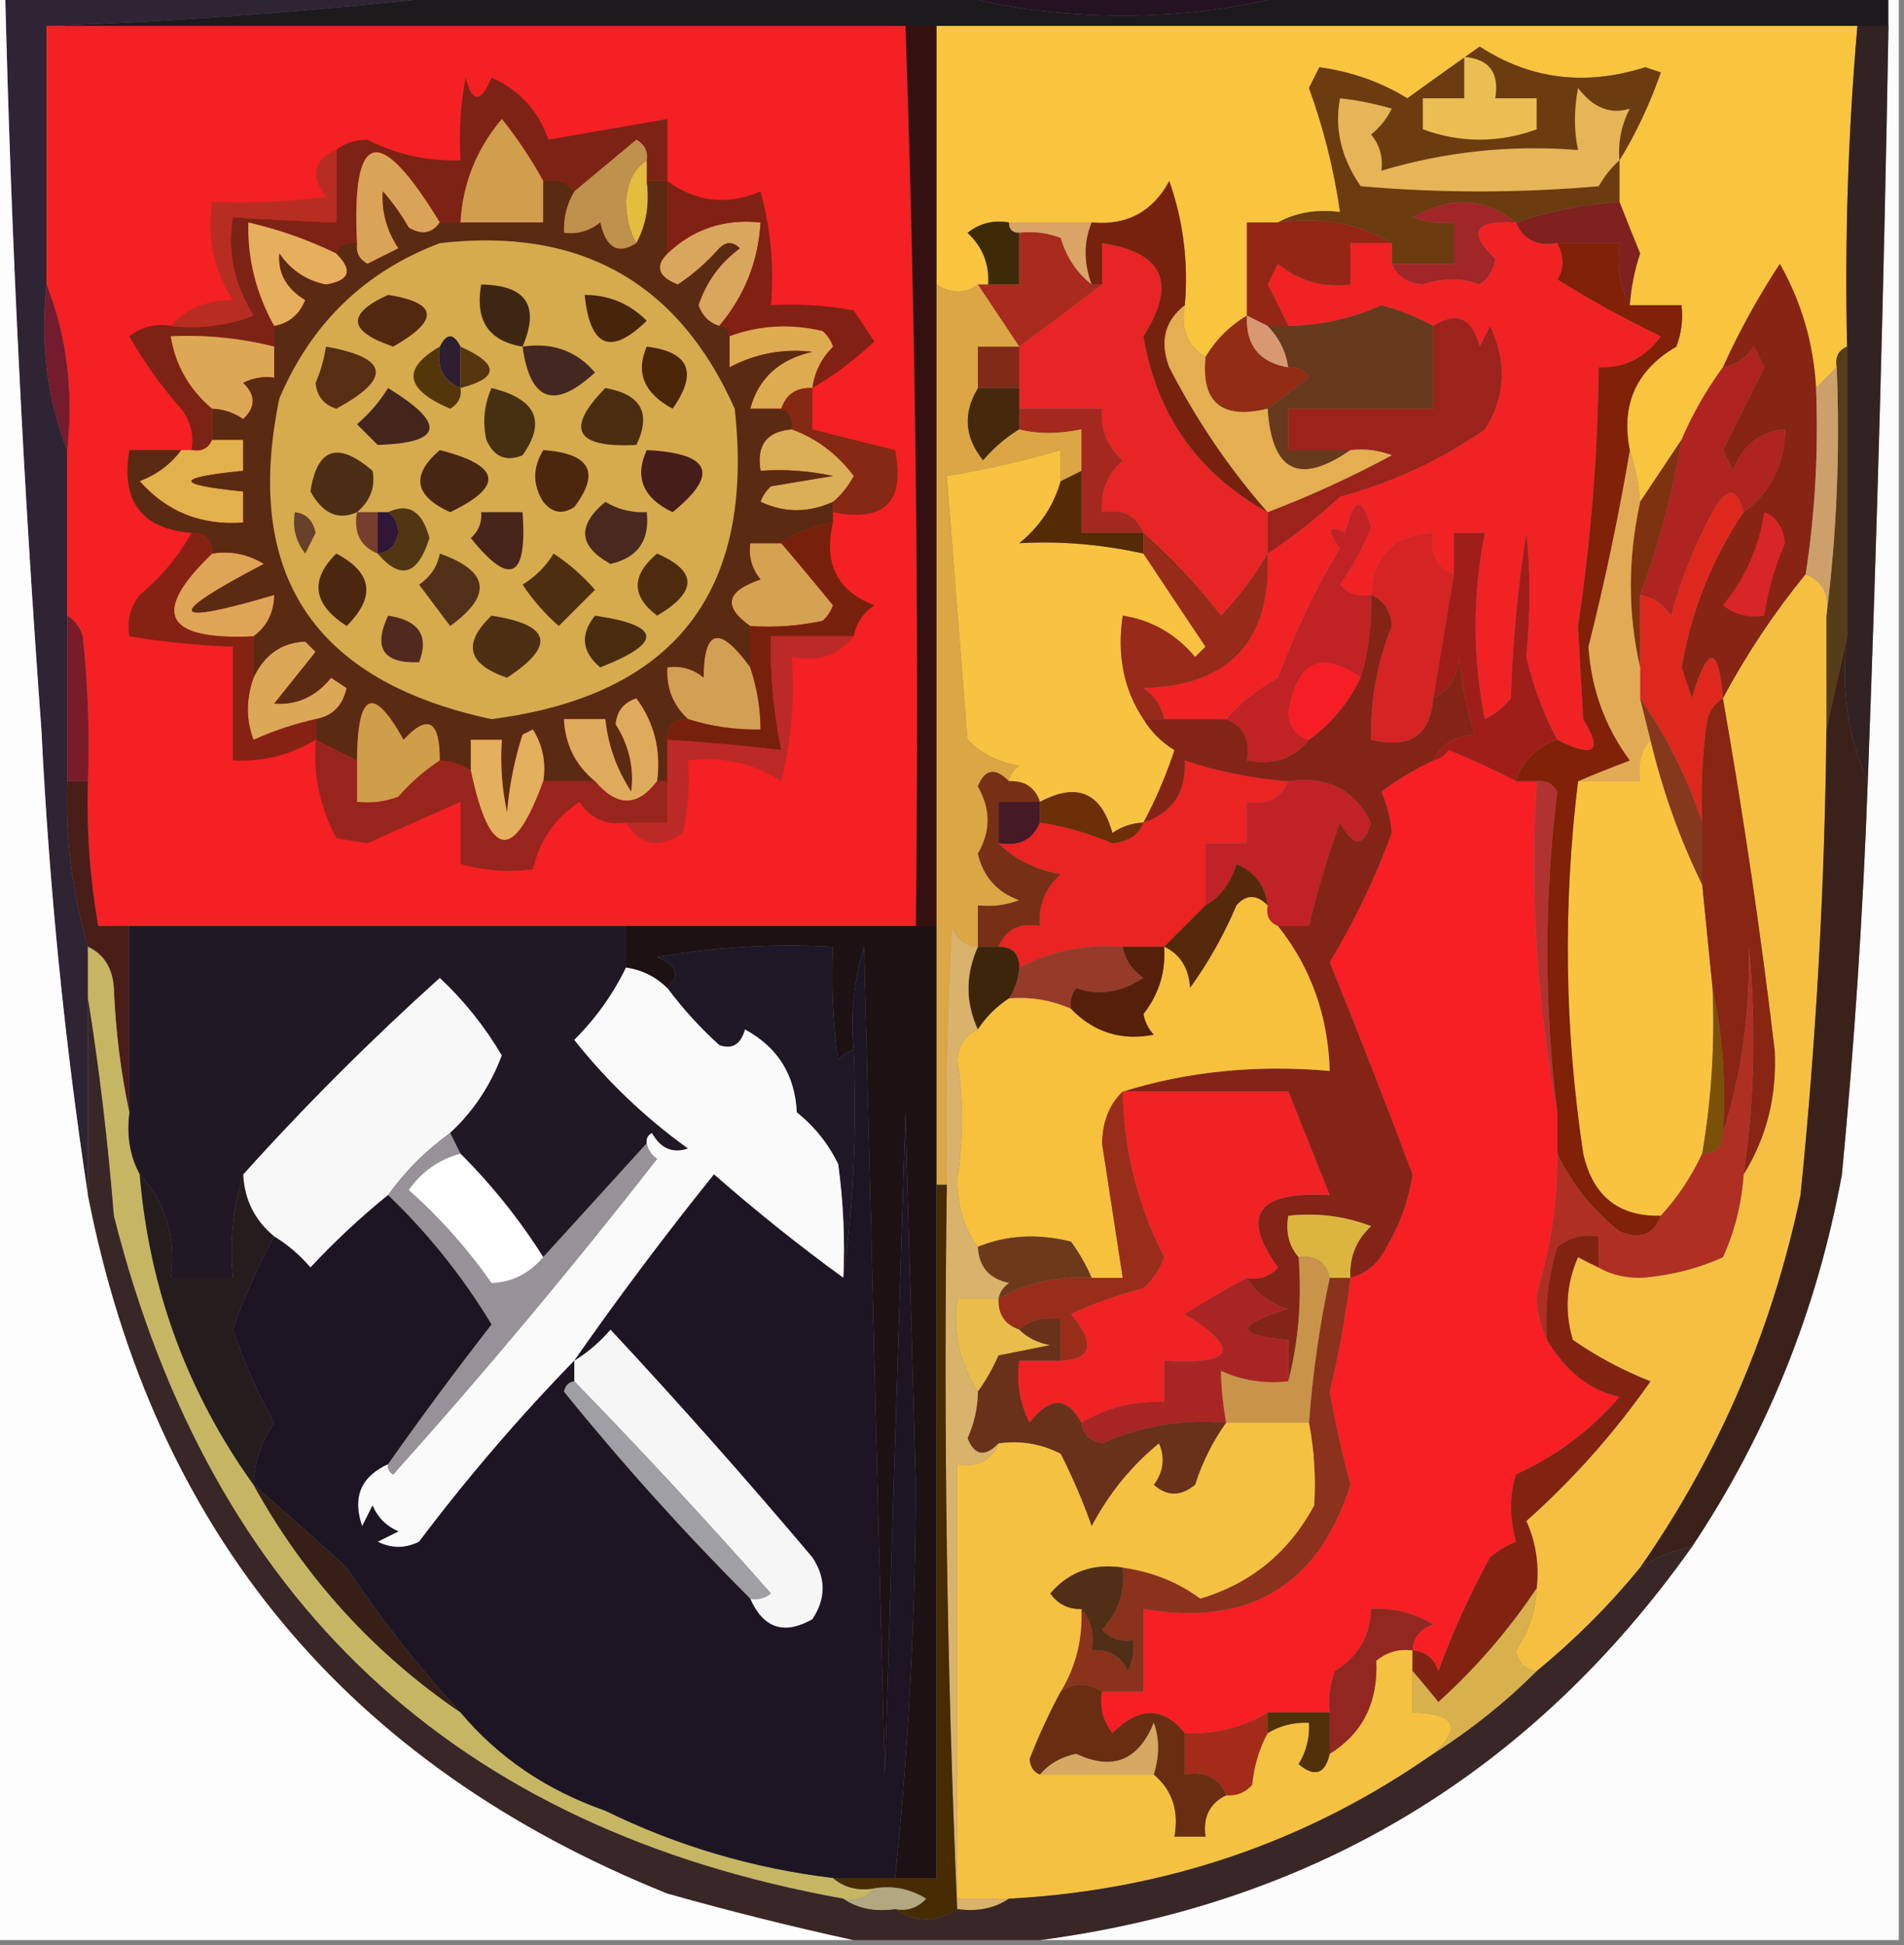 <?xml version="1.0" encoding="UTF-8"?>
<!DOCTYPE svg PUBLIC "-//W3C//DTD SVG 1.1//EN" "http://www.w3.org/Graphics/SVG/1.1/DTD/svg11.dtd">
<svg xmlns="http://www.w3.org/2000/svg" version="1.1" width="184px" height="188px" style="shape-rendering:geometricPrecision; text-rendering:geometricPrecision; image-rendering:optimizeQuality; fill-rule:evenodd; clip-rule:evenodd" xmlns:xlink="http://www.w3.org/1999/xlink">
<rect width="100%" height="100%" fill="#808080" stroke="none"/>
<g><path style="opacity:1" fill="#2f2433" d="M 0.5,-0.5 C 15.167,-0.5 29.833,-0.5 44.5,-0.5C 30.153,1.106 16.819,2.106 4.5,2.5C 4.5,10.833 4.5,19.167 4.5,27.5C 3.887,33.271 4.554,38.604 6.5,43.5C 6.5,48.833 6.5,54.167 6.5,59.5C 6.5,64.833 6.5,70.167 6.5,75.5C 6.303,80.975 6.969,86.308 8.5,91.5C 8.5,93.167 8.5,94.833 8.5,96.5C 8.5,102.833 8.5,109.167 8.5,115.5C 6.25,100.733 4.75,85.733 4,70.5C 2.256,46.859 1.089,23.193 0.5,-0.5 Z"/></g>
<g><path style="opacity:1" fill="#1d1a1d" d="M 44.5,-0.5 C 60.5,-0.5 76.5,-0.5 92.5,-0.5C 97.456,0.828 102.789,1.495 108.5,1.5C 114.211,1.495 119.544,0.828 124.5,-0.5C 143.833,-0.5 163.167,-0.5 182.5,-0.5C 182.5,0.5 182.5,1.5 182.5,2.5C 181.5,2.5 180.5,2.5 179.5,2.5C 149.833,2.5 120.167,2.5 90.5,2.5C 89.5,2.5 88.5,2.5 87.5,2.5C 59.833,2.5 32.167,2.5 4.5,2.5C 16.819,2.106 30.153,1.106 44.5,-0.5 Z"/></g>
<g><path style="opacity:1" fill="#251223" d="M 92.5,-0.5 C 103.167,-0.5 113.833,-0.5 124.5,-0.5C 119.544,0.828 114.211,1.495 108.5,1.5C 102.789,1.495 97.456,0.828 92.5,-0.5 Z"/></g>
<g><path style="opacity:1" fill="#f42024" d="M 4.5,2.5 C 32.167,2.5 59.833,2.5 87.5,2.5C 88.491,31.426 88.825,60.426 88.5,89.5C 79.167,89.5 69.833,89.5 60.5,89.5C 44.5,89.5 28.5,89.5 12.5,89.5C 11.5,89.5 10.5,89.5 9.5,89.5C 8.686,84.881 8.353,80.214 8.5,75.5C 8.666,70.822 8.499,66.155 8,61.5C 7.722,60.584 7.222,59.917 6.5,59.5C 6.5,54.167 6.5,48.833 6.5,43.5C 7.113,37.729 6.446,32.396 4.5,27.5C 4.5,19.167 4.5,10.833 4.5,2.5 Z"/></g>
<g><path style="opacity:1" fill="#f9c43e" d="M 90.5,2.5 C 120.167,2.5 149.833,2.5 179.5,2.5C 178.6,12.802 178.267,23.135 178.5,33.5C 177.662,33.842 177.328,34.508 177.5,35.5C 176.833,36.167 176.167,36.833 175.5,37.5C 175.259,33.2 174.093,29.2 172,25.5C 169.888,28.727 168.055,32.06 166.5,35.5C 164.914,37.67 163.58,40.004 162.5,42.5C 161.167,44.5 159.833,46.5 158.5,48.5C 158.371,46.784 158.038,45.117 157.5,43.5C 156.623,39.09 158.123,35.757 162,33.5C 162.49,32.207 162.657,30.873 162.5,29.5C 160.833,29.5 159.167,29.5 157.5,29.5C 157.62,27.801 157.954,26.135 158.5,24.5C 157.813,22.823 157.146,21.156 156.5,19.5C 156.5,18.167 156.5,16.833 156.5,15.5C 158.105,12.88 159.438,10.047 160.5,7C 160,6.833 159.5,6.667 159,6.5C 153.193,8.341 147.859,7.674 143,4.5C 140.699,6.122 138.366,7.788 136,9.5C 133.436,7.923 130.603,6.923 127.5,6.5C 127.167,7.167 126.833,7.833 126.5,8.5C 127.917,12.414 128.917,16.414 129.5,20.5C 127.265,20.205 125.265,20.539 123.5,21.5C 122.5,21.5 121.5,21.5 120.5,21.5C 120.5,24.5 120.5,27.5 120.5,30.5C 118.833,31.5 117.5,32.833 116.5,34.5C 114.744,33.448 114.077,31.781 114.5,29.5C 114.854,25.363 114.354,21.363 113,17.5C 111.388,20.479 108.888,21.812 105.5,21.5C 102.833,21.5 100.167,21.5 97.5,21.5C 96.022,21.238 94.689,21.571 93.5,22.5C 94.95,23.85 95.617,25.517 95.5,27.5C 95.167,27.5 94.833,27.5 94.5,27.5C 93.298,28.405 91.964,28.405 90.5,27.5C 90.5,19.167 90.5,10.833 90.5,2.5 Z"/></g>
<g><path style="opacity:1" fill="#fdfdfd" d="M -0.5,-0.5 C -0.167,-0.5 0.167,-0.5 0.5,-0.5C 1.089,23.193 2.256,46.859 4,70.5C 4.75,85.733 6.25,100.733 8.5,115.5C 14.876,148.055 33.542,170.555 64.5,183C 70.581,184.71 76.581,186.21 82.5,187.5C 54.833,187.5 27.167,187.5 -0.5,187.5C -0.5,124.833 -0.5,62.167 -0.5,-0.5 Z"/></g>
<g><path style="opacity:1" fill="#6a3c0f" d="M 156.5,15.5 C 156.5,16.833 156.5,18.167 156.5,19.5C 153.068,19.757 149.734,20.424 146.5,21.5C 143.536,19.082 140.202,18.915 136.5,21C 137.793,21.49 139.127,21.657 140.5,21.5C 140.5,22.833 140.5,24.167 140.5,25.5C 138.5,25.5 136.5,25.5 134.5,25.5C 134.5,24.833 134.5,24.167 134.5,23.5C 131.316,21.586 127.649,20.92 123.5,21.5C 125.265,20.539 127.265,20.205 129.5,20.5C 128.917,16.414 127.917,12.414 126.5,8.5C 126.833,7.833 127.167,7.167 127.5,6.5C 130.603,6.923 133.436,7.923 136,9.5C 138.366,7.788 140.699,6.122 143,4.5C 147.859,7.674 153.193,8.341 159,6.5C 159.5,6.667 160,6.833 160.5,7C 159.438,10.047 158.105,12.88 156.5,15.5 Z"/></g>
<g><path style="opacity:1" fill="#eabe52" d="M 141.5,5.5 C 143.912,5.694 144.912,7.027 144.5,9.5C 145.833,9.5 147.167,9.5 148.5,9.5C 148.5,10.5 148.5,11.5 148.5,12.5C 144.833,13.833 141.167,13.833 137.5,12.5C 137.5,11.5 137.5,10.5 137.5,9.5C 138.833,9.5 140.167,9.5 141.5,9.5C 141.5,8.167 141.5,6.833 141.5,5.5 Z"/></g>
<g><path style="opacity:1" fill="#fcfcfc" d="M 182.5,-0.5 C 182.833,-0.5 183.167,-0.5 183.5,-0.5C 183.5,62.167 183.5,124.833 183.5,187.5C 155.833,187.5 128.167,187.5 100.5,187.5C 127.015,183.986 148.015,171.32 163.5,149.5C 170.771,138.604 175.605,126.604 178,113.5C 179.21,100.855 180.043,88.188 180.5,75.5C 181.411,51.174 182.078,26.841 182.5,2.5C 182.5,1.5 182.5,0.5 182.5,-0.5 Z"/></g>
<g><path style="opacity:1" fill="#7c2315" d="M 64.5,17.5 C 63.833,17.5 63.167,17.5 62.5,17.5C 62.5,16.833 62.5,16.167 62.5,15.5C 62.631,14.624 62.297,13.957 61.5,13.5C 59.481,15.19 57.481,16.856 55.5,18.5C 54.791,17.596 53.791,17.263 52.5,17.5C 51.35,15.396 50.017,13.396 48.5,11.5C 46.049,14.4 44.715,17.734 44.5,21.5C 43.833,21.5 43.167,21.5 42.5,21.5C 36.629,11.846 33.963,12.513 34.5,23.5C 33.508,23.328 32.842,23.662 32.5,24.5C 29.814,23.191 26.98,22.191 24,21.5C 23.913,25.015 24.747,28.348 26.5,31.5C 26.5,32.167 26.5,32.833 26.5,33.5C 23.236,32.676 19.902,32.342 16.5,32.5C 16.961,35.303 18.295,37.637 20.5,39.5C 20.5,40.5 20.5,41.5 20.5,42.5C 20.158,43.338 19.492,43.672 18.5,43.5C 18.762,42.022 18.429,40.689 17.5,39.5C 15.588,37.343 13.921,35.009 12.5,32.5C 13.689,31.571 15.022,31.238 16.5,31.5C 19.247,31.813 21.913,31.48 24.5,30.5C 22.598,27.42 21.932,24.254 22.5,21C 25.777,21.201 29.11,21.368 32.5,21.5C 32.5,19.167 32.5,16.833 32.5,14.5C 33.274,13.853 34.274,13.52 35.5,13.5C 38.275,14.923 41.275,15.589 44.5,15.5C 44.336,12.813 44.503,10.146 45,7.5C 45.626,9.991 46.459,9.991 47.5,7.5C 50.198,8.698 52.031,10.698 53,13.5C 56.59,12.868 60.423,12.201 64.5,11.5C 64.5,13.5 64.5,15.5 64.5,17.5 Z"/></g>
<g><path style="opacity:1" fill="#e5b557" d="M 156.5,15.5 C 155.733,16.172 155.066,17.005 154.5,18C 146.833,18.667 139.167,18.667 131.5,18C 129.604,15.265 128.938,12.432 129.5,9.5C 131.117,9.669 132.784,10.003 134.5,10.5C 134.023,11.478 133.357,12.311 132.5,13C 133.337,14.011 133.67,15.178 133.5,16.5C 139.698,14.644 146.031,13.977 152.5,14.5C 152.098,12.634 152.098,10.634 152.5,8.5C 153.96,10.422 155.627,11.089 157.5,10.5C 156.691,12.071 156.357,13.738 156.5,15.5 Z"/></g>
<g><path style="opacity:1" fill="#d09e4d" d="M 52.5,17.5 C 52.5,18.833 52.5,20.167 52.5,21.5C 49.833,21.5 47.167,21.5 44.5,21.5C 44.715,17.734 46.049,14.4 48.5,11.5C 50.017,13.396 51.35,15.396 52.5,17.5 Z"/></g>
<g><path style="opacity:1" fill="#e2bd3e" d="M 62.5,15.5 C 62.5,16.167 62.5,16.833 62.5,17.5C 62.795,19.735 62.461,21.735 61.5,23.5C 60.844,22.378 60.511,21.045 60.5,19.5C 60.585,17.667 61.252,16.334 62.5,15.5 Z"/></g>
<g><path style="opacity:1" fill="#7f211f" d="M 156.5,19.5 C 157.146,21.156 157.813,22.823 158.5,24.5C 157.954,26.135 157.62,27.801 157.5,29.5C 156.539,27.735 156.205,25.735 156.5,23.5C 154.5,23.5 152.5,23.5 150.5,23.5C 148.517,23.843 147.183,23.177 146.5,21.5C 149.734,20.424 153.068,19.757 156.5,19.5 Z"/></g>
<g><path style="opacity:1" fill="#a02628" d="M 146.5,21.5 C 142.485,21.276 141.819,22.442 144.5,25C 144.37,26.059 143.87,26.892 143,27.5C 141.305,26.843 139.472,26.843 137.5,27.5C 135.97,27.36 134.97,26.694 134.5,25.5C 136.5,25.5 138.5,25.5 140.5,25.5C 140.5,24.167 140.5,22.833 140.5,21.5C 139.127,21.657 137.793,21.49 136.5,21C 140.202,18.915 143.536,19.082 146.5,21.5 Z"/></g>
<g><path style="opacity:1" fill="#daa567" d="M 97.5,21.5 C 100.167,21.5 102.833,21.5 105.5,21.5C 104.725,23.388 104.725,25.388 105.5,27.5C 104.053,26.378 103.053,24.878 102.5,23C 101.207,22.51 99.873,22.343 98.5,22.5C 97.833,22.5 97.5,22.167 97.5,21.5 Z"/></g>
<g><path style="opacity:1" fill="#daa458" d="M 42.5,21.5 C 41.749,22.573 40.749,22.74 39.5,22C 38.789,20.745 37.956,19.579 37,18.5C 36.862,20.432 37.362,22.266 38.5,24C 37.5,24.5 36.5,25 35.5,25.5C 34.703,25.043 34.369,24.376 34.5,23.5C 33.963,12.513 36.629,11.846 42.5,21.5 Z"/></g>
<g><path style="opacity:1" fill="#be914d" d="M 62.5,15.5 C 61.252,16.334 60.585,17.667 60.5,19.5C 60.511,21.045 60.844,22.378 61.5,23.5C 59.733,24.65 58.567,23.983 58,21.5C 56.989,22.337 55.822,22.67 54.5,22.5C 54.433,21.041 54.766,19.708 55.5,18.5C 57.481,16.856 59.481,15.19 61.5,13.5C 62.297,13.957 62.631,14.624 62.5,15.5 Z"/></g>
<g><path style="opacity:1" fill="#f12224" d="M 146.5,21.5 C 147.183,23.177 148.517,23.843 150.5,23.5C 151.171,24.847 151.171,26.014 150.5,27C 153.684,28.998 157.018,30.831 160.5,32.5C 159.012,34.577 157.012,35.577 154.5,35.5C 154.412,43.872 153.745,52.206 152.5,60.5C 152.667,63.5 152.833,66.5 153,69.5C 154.929,72.645 154.096,73.312 150.5,71.5C 149.172,69.01 148.172,66.344 147.5,63.5C 147.908,59.222 147.908,55.222 147.5,51.5C 146.671,56.803 146.171,62.136 146,67.5C 145.311,68.357 144.478,69.023 143.5,69.5C 142.301,63.492 142.301,57.492 143.5,51.5C 142.5,51.5 141.5,51.5 140.5,51.5C 140.5,52.833 140.5,54.167 140.5,55.5C 138.824,54.817 138.157,53.483 138.5,51.5C 134.735,51.676 132.735,53.676 132.5,57.5C 131.325,57.719 130.325,57.386 129.5,56.5C 130.715,54.785 131.715,52.951 132.5,51C 131.669,47.892 130.836,48.059 130,51.5C 128.334,50.66 128.167,51.16 129.5,53C 127.296,56.588 125.296,60.755 123.5,65.5C 121.511,66.632 119.844,67.965 118.5,69.5C 116.5,69.5 114.5,69.5 112.5,69.5C 112.279,68.265 111.612,67.265 110.5,66.5C 118.887,66.259 122.887,61.925 122.5,53.5C 124.939,51.905 127.272,50.072 129.5,48C 134.538,46.648 139.204,44.481 143.5,41.5C 145.494,38.376 145.661,35.042 144,31.5C 143.667,32.167 143.333,32.833 143,33.5C 142.274,30.715 140.774,30.048 138.5,31.5C 136.971,30.653 135.304,29.986 133.5,29.5C 130.621,30.795 127.621,31.462 124.5,31.5C 123.892,30.2 123.225,28.867 122.5,27.5C 122.833,26.833 123.167,26.167 123.5,25.5C 125.523,27.173 127.856,27.84 130.5,27.5C 130.5,26.167 130.5,24.833 130.5,23.5C 131.833,23.5 133.167,23.5 134.5,23.5C 134.5,24.167 134.5,24.833 134.5,25.5C 134.97,26.694 135.97,27.36 137.5,27.5C 139.472,26.843 141.305,26.843 143,27.5C 143.87,26.892 144.37,26.059 144.5,25C 141.819,22.442 142.485,21.276 146.5,21.5 Z"/></g>
<g><path style="opacity:1" fill="#b82d22" d="M 32.5,14.5 C 32.5,16.833 32.5,19.167 32.5,21.5C 29.11,21.368 25.777,21.201 22.5,21C 21.932,24.254 22.598,27.42 24.5,30.5C 21.913,31.48 19.247,31.813 16.5,31.5C 17.949,29.836 19.949,29.002 22.5,29C 20.66,26.174 19.994,23.007 20.5,19.5C 24.182,19.665 27.848,19.499 31.5,19C 29.957,16.955 30.29,15.455 32.5,14.5 Z"/></g>
<g><path style="opacity:1" fill="#d9a65d" d="M 69.5,31.5 C 68.522,31.189 67.856,30.522 67.5,29.5C 68.253,27.247 69.586,25.413 71.5,24C 70.833,23.333 70.167,23.333 69.5,24C 68.315,25.353 66.981,26.52 65.5,27.5C 63.596,26.743 63.263,25.743 64.5,24.5C 66.997,22.129 69.997,21.129 73.5,21.5C 73.269,25.293 71.936,28.626 69.5,31.5 Z"/></g>
<g><path style="opacity:1" fill="#942616" d="M 123.5,21.5 C 127.649,20.92 131.316,21.586 134.5,23.5C 133.167,23.5 131.833,23.5 130.5,23.5C 130.5,24.833 130.5,26.167 130.5,27.5C 127.856,27.84 125.523,27.173 123.5,25.5C 123.167,26.167 122.833,26.833 122.5,27.5C 123.225,28.867 123.892,30.2 124.5,31.5C 123.833,31.5 123.167,31.5 122.5,31.5C 121.833,31.167 121.167,30.833 120.5,30.5C 120.5,27.5 120.5,24.5 120.5,21.5C 121.5,21.5 122.5,21.5 123.5,21.5 Z"/></g>
<g><path style="opacity:1" fill="#e5af5e" d="M 32.5,24.5 C 34.137,26.124 33.803,27.124 31.5,27.5C 29.617,27.124 28.117,26.124 27,24.5C 26.837,26.387 27.671,27.887 29.5,29C 28.922,30.417 27.922,31.25 26.5,31.5C 24.747,28.348 23.913,25.015 24,21.5C 26.98,22.191 29.814,23.191 32.5,24.5 Z"/></g>
<g><path style="opacity:1" fill="#802114" d="M 64.5,17.5 C 67.289,19.537 70.289,19.87 73.5,18.5C 74.489,22.107 74.823,25.774 74.5,29.5C 77.187,29.336 79.854,29.503 82.5,30C 83.167,31 83.833,32 84.5,33C 82.619,34.761 80.619,36.261 78.5,37.5C 78.703,35.956 79.37,34.622 80.5,33.5C 80.291,32.914 79.957,32.414 79.5,32C 76.408,31.264 73.408,31.431 70.5,32.5C 70.5,31.833 70.167,31.5 69.5,31.5C 71.936,28.626 73.269,25.293 73.5,21.5C 69.997,21.129 66.997,22.129 64.5,24.5C 64.5,22.167 64.5,19.833 64.5,17.5 Z"/></g>
<g><path style="opacity:1" fill="#3d2b08" d="M 97.5,21.5 C 97.5,22.167 97.833,22.5 98.5,22.5C 98.5,24.167 98.5,25.833 98.5,27.5C 97.5,27.5 96.5,27.5 95.5,27.5C 95.617,25.517 94.95,23.85 93.5,22.5C 94.689,21.571 96.022,21.238 97.5,21.5 Z"/></g>
<g><path style="opacity:1" fill="#a82b1e" d="M 98.5,22.5 C 99.873,22.343 101.207,22.51 102.5,23C 103.053,24.878 104.053,26.378 105.5,27.5C 105.833,27.5 106.167,27.5 106.5,27.5C 103.91,29.477 101.243,31.477 98.5,33.5C 97.167,31.5 95.833,29.5 94.5,27.5C 94.833,27.5 95.167,27.5 95.5,27.5C 96.5,27.5 97.5,27.5 98.5,27.5C 98.5,25.833 98.5,24.167 98.5,22.5 Z"/></g>
<g><path style="opacity:1" fill="#e72525" d="M 122.5,49.5 C 122.5,50.833 122.5,52.167 122.5,53.5C 121.255,55.642 119.755,57.642 118,59.5C 115.707,56.528 113.207,53.861 110.5,51.5C 109.817,49.824 108.483,49.157 106.5,49.5C 106.328,47.508 106.995,45.842 108.5,44.5C 106.995,43.158 106.328,41.492 106.5,39.5C 103.833,39.5 101.167,39.5 98.5,39.5C 98.5,38.833 98.5,38.167 98.5,37.5C 98.5,36.167 98.5,34.833 98.5,33.5C 101.243,31.477 103.91,29.477 106.5,27.5C 106.5,26.167 106.5,24.833 106.5,23.5C 112.438,24.378 113.771,27.378 110.5,32.5C 111.777,40.107 115.777,45.774 122.5,49.5 Z"/></g>
<g><path style="opacity:1" fill="#dca856" d="M 26.5,33.5 C 26.5,34.5 26.5,35.5 26.5,36.5C 25.448,36.35 24.448,36.517 23.5,37C 24.731,38.183 24.731,39.349 23.5,40.5C 22.583,39.873 21.583,39.539 20.5,39.5C 18.295,37.637 16.961,35.303 16.5,32.5C 19.902,32.342 23.236,32.676 26.5,33.5 Z"/></g>
<g><path style="opacity:1" fill="#77220e" d="M 114.5,29.5 C 112.559,31.011 112.059,33.011 113,35.5C 115.631,40.613 118.798,45.28 122.5,49.5C 115.777,45.774 111.777,40.107 110.5,32.5C 113.771,27.378 112.438,24.378 106.5,23.5C 106.5,24.833 106.5,26.167 106.5,27.5C 106.167,27.5 105.833,27.5 105.5,27.5C 104.725,25.388 104.725,23.388 105.5,21.5C 108.888,21.812 111.388,20.479 113,17.5C 114.354,21.363 114.854,25.363 114.5,29.5 Z"/></g>
<g><path style="opacity:1" fill="#822a18" d="M 98.5,33.5 C 98.5,34.833 98.5,36.167 98.5,37.5C 97.167,37.5 95.833,37.5 94.5,37.5C 94.5,36.167 94.5,34.833 94.5,33.5C 95.833,33.5 97.167,33.5 98.5,33.5 Z"/></g>
<g><path style="opacity:1" fill="#922c14" d="M 120.5,30.5 C 120.369,33.367 121.703,35.033 124.5,35.5C 125.376,35.369 126.043,35.703 126.5,36.5C 125.148,37.524 123.815,38.524 122.5,39.5C 118.062,40.575 116.062,38.908 116.5,34.5C 117.5,32.833 118.833,31.5 120.5,30.5 Z"/></g>
<g><path style="opacity:1" fill="#d89872" d="M 120.5,30.5 C 121.167,30.833 121.833,31.167 122.5,31.5C 123.6,32.605 124.267,33.938 124.5,35.5C 121.703,35.033 120.369,33.367 120.5,30.5 Z"/></g>
<g><path style="opacity:1" fill="#741b2e" d="M 4.5,27.5 C 6.446,32.396 7.113,37.729 6.5,43.5C 4.554,38.604 3.887,33.271 4.5,27.5 Z"/></g>
<g><path style="opacity:1" fill="#ddab50" d="M 78.5,37.5 C 76.973,37.427 75.973,38.094 75.5,39.5C 74.5,39.5 73.5,39.5 72.5,39.5C 73.289,36.566 75.289,34.732 78.5,34C 75.668,33.674 73.001,34.174 70.5,35.5C 70.5,34.5 70.5,33.5 70.5,32.5C 73.408,31.431 76.408,31.264 79.5,32C 79.957,32.414 80.291,32.914 80.5,33.5C 79.37,34.622 78.703,35.956 78.5,37.5 Z"/></g>
<g><path style="opacity:1" fill="#67391d" d="M 138.5,31.5 C 138.5,34.167 138.5,36.833 138.5,39.5C 133.833,39.5 129.167,39.5 124.5,39.5C 124.5,40.833 124.5,42.167 124.5,43.5C 126.5,43.5 128.5,43.5 130.5,43.5C 125.568,46.925 122.902,45.592 122.5,39.5C 123.815,38.524 125.148,37.524 126.5,36.5C 126.043,35.703 125.376,35.369 124.5,35.5C 124.267,33.938 123.6,32.605 122.5,31.5C 123.167,31.5 123.833,31.5 124.5,31.5C 127.621,31.462 130.621,30.795 133.5,29.5C 135.304,29.986 136.971,30.653 138.5,31.5 Z"/></g>
<g><path style="opacity:1" fill="#a4281e" d="M 98.5,39.5 C 101.167,39.5 103.833,39.5 106.5,39.5C 106.328,41.492 106.995,43.158 108.5,44.5C 106.995,45.842 106.328,47.508 106.5,49.5C 108.483,49.157 109.817,49.824 110.5,51.5C 108.5,51.5 106.5,51.5 104.5,51.5C 104.5,49.5 104.5,47.5 104.5,45.5C 104.5,44.167 104.5,42.833 104.5,41.5C 102.259,41.954 100.259,41.954 98.5,41.5C 98.5,40.833 98.5,40.167 98.5,39.5 Z"/></g>
<g><path style="opacity:1" fill="#9b231b" d="M 122.5,53.5 C 122.5,52.167 122.5,50.833 122.5,49.5C 126.578,47.943 130.578,46.11 134.5,44C 133.207,43.51 131.873,43.343 130.5,43.5C 128.5,43.5 126.5,43.5 124.5,43.5C 124.5,42.167 124.5,40.833 124.5,39.5C 129.167,39.5 133.833,39.5 138.5,39.5C 138.5,36.833 138.5,34.167 138.5,31.5C 140.774,30.048 142.274,30.715 143,33.5C 143.333,32.833 143.667,32.167 144,31.5C 145.661,35.042 145.494,38.376 143.5,41.5C 139.204,44.481 134.538,46.648 129.5,48C 127.272,50.072 124.939,51.905 122.5,53.5 Z"/></g>
<g><path style="opacity:1" fill="#852814" d="M 78.5,37.5 C 78.5,38.833 78.5,40.167 78.5,41.5C 81.167,42.167 83.833,42.833 86.5,43.5C 87.5,48.5 85.5,50.5 80.5,49.5C 80.5,49.167 80.5,48.833 80.5,48.5C 81.278,47.844 81.944,47.011 82.5,46C 80.878,43.863 78.878,42.363 76.5,41.5C 76.672,40.508 76.338,39.842 75.5,39.5C 75.973,38.094 76.973,37.427 78.5,37.5 Z"/></g>
<g><path style="opacity:1" fill="#46280d" d="M 94.5,37.5 C 95.833,37.5 97.167,37.5 98.5,37.5C 98.5,38.167 98.5,38.833 98.5,39.5C 98.5,40.167 98.5,40.833 98.5,41.5C 97.206,42.29 96.039,43.29 95,44.5C 93.193,42.26 93.026,39.927 94.5,37.5 Z"/></g>
<g><path style="opacity:1" fill="#e4ae51" d="M 114.5,29.5 C 114.077,31.781 114.744,33.448 116.5,34.5C 116.062,38.908 118.062,40.575 122.5,39.5C 122.902,45.592 125.568,46.925 130.5,43.5C 131.873,43.343 133.207,43.51 134.5,44C 130.578,46.11 126.578,47.943 122.5,49.5C 118.798,45.28 115.631,40.613 113,35.5C 112.059,33.011 112.559,31.011 114.5,29.5 Z"/></g>
<g><path style="opacity:1" fill="#f7c340" d="M 102.5,46.5 C 101.836,48.867 100.503,50.867 98.5,52.5C 102.411,52.266 106.411,52.6 110.5,53.5C 112.474,56.482 114.474,59.482 116.5,62.5C 116.167,62.833 115.833,63.167 115.5,63.5C 113.619,61.266 111.285,59.933 108.5,59.5C 107.931,63.329 108.598,66.663 110.5,69.5C 111.23,70.712 112.23,71.712 113.5,72.5C 112.68,74.974 111.68,77.307 110.5,79.5C 109.417,79.539 108.417,79.873 107.5,80.5C 106.415,76.583 104.082,75.583 100.5,77.5C 100.027,76.094 99.027,75.427 97.5,75.5C 97.611,74.883 97.944,74.383 98.5,74C 96.559,73.696 94.893,72.863 93.5,71.5C 92.82,62.941 92.153,54.441 91.5,46C 95.25,45.379 98.916,44.546 102.5,43.5C 102.5,44.5 102.5,45.5 102.5,46.5 Z"/></g>
<g><path style="opacity:1" fill="#882414" d="M 175.5,37.5 C 175.746,43.559 175.413,49.559 174.5,55.5C 171.471,59.207 168.805,63.207 166.5,67.5C 166.058,62.306 165.058,62.306 163.5,67.5C 163.167,66.5 162.833,65.5 162.5,64.5C 163.449,58.99 165.449,53.99 168.5,49.5C 171.137,47.518 172.47,44.852 172.5,41.5C 170.027,41.736 168.36,43.069 167.5,45.5C 167.167,44.833 166.833,44.167 166.5,43.5C 167.833,40.833 169.167,38.167 170.5,35.5C 170.167,34.833 169.833,34.167 169.5,33.5C 168.735,34.612 167.735,35.279 166.5,35.5C 168.055,32.06 169.888,28.727 172,25.5C 174.093,29.2 175.259,33.2 175.5,37.5 Z"/></g>
<g><path style="opacity:1" fill="#daaf57" d="M 76.5,41.5 C 78.878,42.363 80.878,43.863 82.5,46C 81.944,47.011 81.278,47.844 80.5,48.5C 78.144,49.575 75.811,49.575 73.5,48.5C 73.709,47.914 74.043,47.414 74.5,47C 76.5,46.667 78.5,46.333 80.5,46C 78.19,45.503 75.857,45.337 73.5,45.5C 73.088,43.027 74.088,41.694 76.5,41.5 Z"/></g>
<g><path style="opacity:1" fill="#af2320" d="M 168.5,49.5 C 167.88,47.023 166.88,47.023 165.5,49.5C 163.775,52.674 162.442,56.007 161.5,59.5C 160.735,58.388 159.735,57.721 158.5,57.5C 160.293,52.664 161.626,47.664 162.5,42.5C 163.58,40.004 164.914,37.67 166.5,35.5C 167.735,35.279 168.735,34.612 169.5,33.5C 169.833,34.167 170.167,34.833 170.5,35.5C 169.167,38.167 167.833,40.833 166.5,43.5C 166.833,44.167 167.167,44.833 167.5,45.5C 168.36,43.069 170.027,41.736 172.5,41.5C 172.47,44.852 171.137,47.518 168.5,49.5 Z"/></g>
<g><path style="opacity:1" fill="#e1b14c" d="M 20.5,42.5 C 21.5,42.5 22.5,42.5 23.5,42.5C 23.5,43.5 23.5,44.5 23.5,45.5C 16.833,46.167 16.833,46.833 23.5,47.5C 23.5,48.5 23.5,49.5 23.5,50.5C 19.46,50.81 16.127,49.476 13.5,46.5C 15.184,45.85 16.517,44.85 17.5,43.5C 17.833,43.5 18.167,43.5 18.5,43.5C 19.492,43.672 20.158,43.338 20.5,42.5 Z"/></g>
<g><path style="opacity:1" fill="#573c19" d="M 178.5,33.5 C 178.5,42.833 178.5,52.167 178.5,61.5C 177.833,64.5 177.167,67.5 176.5,70.5C 176.5,66.833 176.5,63.167 176.5,59.5C 177.492,51.684 177.826,43.684 177.5,35.5C 177.328,34.508 177.662,33.842 178.5,33.5 Z"/></g>
<g><path style="opacity:1" fill="#542b05" d="M 104.5,45.5 C 104.5,47.5 104.5,49.5 104.5,51.5C 106.5,51.5 108.5,51.5 110.5,51.5C 110.5,52.167 110.5,52.833 110.5,53.5C 106.411,52.6 102.411,52.266 98.5,52.5C 100.503,50.867 101.836,48.867 102.5,46.5C 103.167,46.167 103.833,45.833 104.5,45.5 Z"/></g>
<g><path style="opacity:1" fill="#7e320f" d="M 162.5,42.5 C 161.626,47.664 160.293,52.664 158.5,57.5C 158.5,59.833 158.5,62.167 158.5,64.5C 157.298,59.311 157.298,53.977 158.5,48.5C 159.833,46.5 161.167,44.5 162.5,42.5 Z"/></g>
<g><path style="opacity:1" fill="#d82528" d="M 170.5,49.5 C 171.693,49.97 172.36,50.97 172.5,52.5C 171.522,54.777 170.855,57.11 170.5,59.5C 169.022,59.762 167.689,59.429 166.5,58.5C 168.664,55.841 169.998,52.841 170.5,49.5 Z"/></g>
<g><path style="opacity:1" fill="#d5a251" d="M 75.5,52.5 C 77.148,54.429 78.815,56.429 80.5,58.5C 80.291,59.086 79.957,59.586 79.5,60C 77.19,60.497 74.857,60.663 72.5,60.5C 69.825,58.624 70.158,57.124 73.5,56C 72.663,54.989 72.33,53.822 72.5,52.5C 73.5,52.5 74.5,52.5 75.5,52.5 Z"/></g>
<g><path style="opacity:1" fill="#f5c042" d="M 174.5,55.5 C 176.176,56.183 176.843,57.517 176.5,59.5C 176.5,63.167 176.5,66.833 176.5,70.5C 176.349,85.54 175.515,100.54 174,115.5C 171.244,128.621 166.077,140.621 158.5,151.5C 155.527,155.14 152.194,158.473 148.5,161.5C 147.414,161.38 146.747,160.713 146.5,159.5C 147.754,157.666 148.421,155.666 148.5,153.5C 148.756,151.208 148.423,149.041 147.5,147C 151.999,142.997 155.999,138.497 159.5,133.5C 156.822,132.445 154.322,131.112 152,129.5C 151.182,126.773 151.348,124.106 152.5,121.5C 153.183,121.863 153.85,122.196 154.5,122.5C 155.622,123.156 156.955,123.489 158.5,123.5C 161.336,123.294 164.002,122.627 166.5,121.5C 167.639,118.996 168.306,116.33 168.5,113.5C 170.726,109.931 171.726,105.931 171.5,101.5C 170.144,90.089 168.477,78.756 166.5,67.5C 168.805,63.207 171.471,59.207 174.5,55.5 Z"/></g>
<g><path style="opacity:1" fill="#cda06b" d="M 177.5,35.5 C 177.826,43.684 177.492,51.684 176.5,59.5C 176.843,57.517 176.176,56.183 174.5,55.5C 175.413,49.559 175.746,43.559 175.5,37.5C 176.167,36.833 176.833,36.167 177.5,35.5 Z"/></g>
<g><path style="opacity:1" fill="#c12223" d="M 132.5,57.5 C 132.599,60.237 132.265,62.904 131.5,65.5C 127.624,62.767 125.291,63.934 124.5,69C 124.684,70.376 125.351,71.209 126.5,71.5C 125.082,73.308 123.082,73.975 120.5,73.5C 120.843,71.517 120.176,70.183 118.5,69.5C 119.844,67.965 121.511,66.632 123.5,65.5C 125.296,60.755 127.296,56.588 129.5,53C 128.167,51.16 128.334,50.66 130,51.5C 130.836,48.059 131.669,47.892 132.5,51C 131.715,52.951 130.715,54.785 129.5,56.5C 130.325,57.386 131.325,57.719 132.5,57.5 Z"/></g>
<g><path style="opacity:1" fill="#dea556" d="M 20.5,53.5 C 22.288,53.215 23.955,53.548 25.5,54.5C 15.898,59.522 16.231,60.522 26.5,57.5C 26.473,59.199 25.806,60.533 24.5,61.5C 15.855,61.897 14.522,59.231 20.5,53.5 Z"/></g>
<g><path style="opacity:1" fill="#972a18" d="M 110.5,51.5 C 113.207,53.861 115.707,56.528 118,59.5C 119.755,57.642 121.255,55.642 122.5,53.5C 122.887,61.925 118.887,66.259 110.5,66.5C 111.612,67.265 112.279,68.265 112.5,69.5C 111.833,69.5 111.167,69.5 110.5,69.5C 108.598,66.663 107.931,63.329 108.5,59.5C 111.285,59.933 113.619,61.266 115.5,63.5C 115.833,63.167 116.167,62.833 116.5,62.5C 114.474,59.482 112.474,56.482 110.5,53.5C 110.5,52.833 110.5,52.167 110.5,51.5 Z"/></g>
<g><path style="opacity:1" fill="#d52423" d="M 140.5,55.5 C 139.833,59.5 139.167,63.5 138.5,67.5C 138.241,71.068 136.241,72.401 132.5,71.5C 132.414,67.682 133.081,64.016 134.5,60.5C 134.36,58.97 133.693,57.97 132.5,57.5C 132.735,53.676 134.735,51.676 138.5,51.5C 138.157,53.483 138.824,54.817 140.5,55.5 Z"/></g>
<g><path style="opacity:1" fill="#f71d25" d="M 131.5,65.5 C 130.28,67.981 128.614,69.981 126.5,71.5C 125.351,71.209 124.684,70.376 124.5,69C 125.291,63.934 127.624,62.767 131.5,65.5 Z"/></g>
<g><path style="opacity:1" fill="#dba857" d="M 30.5,69.5 C 28.45,69.961 26.45,70.628 24.5,71.5C 23.769,69.599 23.769,67.599 24.5,65.5C 25.536,63.278 27.203,62.112 29.5,62C 29.833,62.333 30.167,62.667 30.5,63C 29.167,64.667 27.833,66.333 26.5,68C 28.671,68.169 30.504,67.336 32,65.5C 32.5,65.833 33,66.167 33.5,66.5C 33.121,68.213 32.121,69.213 30.5,69.5 Z"/></g>
<g><path style="opacity:1" fill="#de281d" d="M 168.5,49.5 C 165.449,53.99 163.449,58.99 162.5,64.5C 162.833,65.5 163.167,66.5 163.5,67.5C 165.058,62.306 166.058,62.306 166.5,67.5C 165.778,67.918 165.278,68.584 165,69.5C 164.502,72.817 164.335,76.15 164.5,79.5C 163.094,75.243 161.094,71.243 158.5,67.5C 158.5,66.5 158.5,65.5 158.5,64.5C 158.5,62.167 158.5,59.833 158.5,57.5C 159.735,57.721 160.735,58.388 161.5,59.5C 162.442,56.007 163.775,52.674 165.5,49.5C 166.88,47.023 167.88,47.023 168.5,49.5 Z"/></g>
<g><path style="opacity:1" fill="#322222" d="M 179.5,2.5 C 180.5,2.5 181.5,2.5 182.5,2.5C 182.078,26.841 181.411,51.174 180.5,75.5C 178.564,71.285 177.897,66.619 178.5,61.5C 178.5,52.167 178.5,42.833 178.5,33.5C 178.267,23.135 178.6,12.802 179.5,2.5 Z"/></g>
<g><path style="opacity:1" fill="#5b2a12" d="M 52.5,17.5 C 53.791,17.263 54.791,17.596 55.5,18.5C 54.766,19.708 54.433,21.041 54.5,22.5C 55.822,22.67 56.989,22.337 58,21.5C 58.567,23.983 59.733,24.65 61.5,23.5C 62.461,21.735 62.795,19.735 62.5,17.5C 63.167,17.5 63.833,17.5 64.5,17.5C 64.5,19.833 64.5,22.167 64.5,24.5C 63.263,25.743 63.596,26.743 65.5,27.5C 66.981,26.52 68.315,25.353 69.5,24C 70.167,23.333 70.833,23.333 71.5,24C 69.586,25.413 68.253,27.247 67.5,29.5C 67.856,30.522 68.522,31.189 69.5,31.5C 70.167,31.5 70.5,31.833 70.5,32.5C 70.5,33.5 70.5,34.5 70.5,35.5C 73.001,34.174 75.668,33.674 78.5,34C 75.289,34.732 73.289,36.566 72.5,39.5C 73.5,39.5 74.5,39.5 75.5,39.5C 76.338,39.842 76.672,40.508 76.5,41.5C 74.088,41.694 73.088,43.027 73.5,45.5C 75.857,45.337 78.19,45.503 80.5,46C 78.5,46.333 76.5,46.667 74.5,47C 74.043,47.414 73.709,47.914 73.5,48.5C 75.811,49.575 78.144,49.575 80.5,48.5C 80.5,48.833 80.5,49.167 80.5,49.5C 80.5,49.833 80.5,50.167 80.5,50.5C 78.597,50.796 76.93,51.462 75.5,52.5C 74.5,52.5 73.5,52.5 72.5,52.5C 72.33,53.822 72.663,54.989 73.5,56C 70.158,57.124 69.825,58.624 72.5,60.5C 72.5,61.833 72.5,63.167 72.5,64.5C 69.536,60.418 68.036,60.751 68,65.5C 66.989,64.663 65.822,64.33 64.5,64.5C 64.391,66.514 65.058,68.18 66.5,69.5C 65.167,69.5 64.5,70.167 64.5,71.5C 64.5,72.833 64.5,74.167 64.5,75.5C 64.167,75.5 63.833,75.5 63.5,75.5C 63.896,72.518 63.229,69.851 61.5,67.5C 60.28,67.887 59.614,68.72 59.5,70C 60.791,72.05 61.291,74.217 61,76.5C 59.589,74.35 58.755,72.016 58.5,69.5C 57.167,69.5 55.833,69.5 54.5,69.5C 54.615,71.947 55.615,73.947 57.5,75.5C 55.833,75.5 54.167,75.5 52.5,75.5C 52.785,73.712 52.452,72.045 51.5,70.5C 51.167,70.667 50.833,70.833 50.5,71C 49.726,73.405 49.226,75.905 49,78.5C 48.503,76.19 48.337,73.857 48.5,71.5C 47.5,71.5 46.5,71.5 45.5,71.5C 45.5,72.5 45.5,73.5 45.5,74.5C 44.609,73.89 43.609,73.557 42.5,73.5C 42.517,69.624 41.351,68.957 39,71.5C 36.047,66.195 34.547,66.861 34.5,73.5C 33.167,72.833 31.833,72.167 30.5,71.5C 30.5,70.833 30.5,70.167 30.5,69.5C 32.121,69.213 33.121,68.213 33.5,66.5C 33,66.167 32.5,65.833 32,65.5C 30.504,67.336 28.671,68.169 26.5,68C 27.833,66.333 29.167,64.667 30.5,63C 30.167,62.667 29.833,62.333 29.5,62C 27.203,62.112 25.536,63.278 24.5,65.5C 24.5,64.167 24.5,62.833 24.5,61.5C 25.806,60.533 26.473,59.199 26.5,57.5C 16.231,60.522 15.898,59.522 25.5,54.5C 23.955,53.548 22.288,53.215 20.5,53.5C 20.5,52.167 19.833,51.5 18.5,51.5C 13.677,51.112 11.677,48.445 12.5,43.5C 14.167,43.5 15.833,43.5 17.5,43.5C 16.517,44.85 15.184,45.85 13.5,46.5C 16.127,49.476 19.46,50.81 23.5,50.5C 23.5,49.5 23.5,48.5 23.5,47.5C 16.833,46.833 16.833,46.167 23.5,45.5C 23.5,44.5 23.5,43.5 23.5,42.5C 22.5,42.5 21.5,42.5 20.5,42.5C 20.5,41.5 20.5,40.5 20.5,39.5C 21.583,39.539 22.583,39.873 23.5,40.5C 24.731,39.349 24.731,38.183 23.5,37C 24.448,36.517 25.448,36.35 26.5,36.5C 26.5,35.5 26.5,34.5 26.5,33.5C 26.5,32.833 26.5,32.167 26.5,31.5C 27.922,31.25 28.922,30.417 29.5,29C 27.671,27.887 26.837,26.387 27,24.5C 28.117,26.124 29.617,27.124 31.5,27.5C 33.803,27.124 34.137,26.124 32.5,24.5C 32.842,23.662 33.508,23.328 34.5,23.5C 34.369,24.376 34.703,25.043 35.5,25.5C 36.5,25 37.5,24.5 38.5,24C 37.362,22.266 36.862,20.432 37,18.5C 37.956,19.579 38.789,20.745 39.5,22C 40.749,22.74 41.749,22.573 42.5,21.5C 43.167,21.5 43.833,21.5 44.5,21.5C 47.167,21.5 49.833,21.5 52.5,21.5C 52.5,20.167 52.5,18.833 52.5,17.5 Z"/></g>
<g><path style="opacity:1" fill="#d6ab4e" d="M 42.5,23.5 C 56.055,21.936 65.555,27.269 71,39.5C 72.973,57.232 65.14,67.232 47.5,69.5C 30.309,65.838 23.476,55.504 27,38.5C 30.081,31.251 35.247,26.251 42.5,23.5 Z"/></g>
<g><path style="opacity:1" fill="#52291f" d="M 37.5,59.5 C 40.487,59.948 41.487,61.448 40.5,64C 37.041,64.145 36.041,62.645 37.5,59.5 Z"/></g>
<g><path style="opacity:1" fill="#4d2f14" d="M 47.5,59.5 C 53.248,60.383 53.748,62.383 49,65.5C 45.169,64.198 44.669,62.198 47.5,59.5 Z"/></g>
<g><path style="opacity:1" fill="#492b0e" d="M 57.5,59.5 C 63.936,60.446 64.103,62.113 58,64.5C 56.212,62.977 56.045,61.31 57.5,59.5 Z"/></g>
<g><path style="opacity:1" fill="#4e2b0e" d="M 63.5,53.5 C 67.415,55.198 67.415,57.198 63.5,59.5C 61.001,57.605 61.001,55.605 63.5,53.5 Z"/></g>
<g><path style="opacity:1" fill="#4e2e10" d="M 53.5,53.5 C 54.962,54.458 56.295,55.624 57.5,57C 56.333,58.167 55.167,59.333 54,60.5C 52.647,59.315 51.48,57.981 50.5,56.5C 51.77,55.712 52.77,54.712 53.5,53.5 Z"/></g>
<g><path style="opacity:1" fill="#4a270e" d="M 32.5,53.5 C 36.001,55.347 36.335,57.68 33.5,60.5C 30.242,58.395 29.909,56.062 32.5,53.5 Z"/></g>
<g><path style="opacity:1" fill="#523018" d="M 42.5,53.5 C 47.289,55.2 47.622,57.533 43.5,60.5C 42.5,59.167 41.5,57.833 40.5,56.5C 41.612,55.735 42.279,54.735 42.5,53.5 Z"/></g>
<g><path style="opacity:1" fill="#48251a" d="M 46.5,49.5 C 47.833,49.5 49.167,49.5 50.5,49.5C 50.967,55.914 49.301,56.747 45.5,52C 46.252,51.329 46.586,50.496 46.5,49.5 Z"/></g>
<g><path style="opacity:1" fill="#49281f" d="M 58.5,48.5 C 59.708,49.234 61.041,49.567 62.5,49.5C 62.804,52.233 61.637,53.899 59,54.5C 55.911,52.796 55.745,50.796 58.5,48.5 Z"/></g>
<g><path style="opacity:1" fill="#773d2e" d="M 34.5,49.5 C 35.167,49.5 35.833,49.5 36.5,49.5C 36.5,50.833 36.5,52.167 36.5,53.5C 34.824,52.817 34.157,51.483 34.5,49.5 Z"/></g>
<g><path style="opacity:1" fill="#503612" d="M 37.5,49.5 C 39.484,48.566 40.818,49.4 41.5,52C 40.371,55.598 38.704,56.098 36.5,53.5C 37.586,53.38 38.253,52.713 38.5,51.5C 38.457,50.584 38.124,49.917 37.5,49.5 Z"/></g>
<g><path style="opacity:1" fill="#301637" d="M 36.5,49.5 C 36.833,49.5 37.167,49.5 37.5,49.5C 38.124,49.917 38.457,50.584 38.5,51.5C 38.253,52.713 37.586,53.38 36.5,53.5C 36.5,52.167 36.5,50.833 36.5,49.5 Z"/></g>
<g><path style="opacity:1" fill="#68412c" d="M 28.5,49.5 C 29.586,49.62 30.253,50.287 30.5,51.5C 30.167,52.167 29.833,52.833 29.5,53.5C 28.571,52.311 28.238,50.978 28.5,49.5 Z"/></g>
<g><path style="opacity:1" fill="#472613" d="M 42.5,43.5 C 48.404,44.996 48.738,46.996 43.5,49.5C 40.025,47.916 39.692,45.916 42.5,43.5 Z"/></g>
<g><path style="opacity:1" fill="#461d18" d="M 62.5,43.5 C 68.711,43.81 69.544,45.81 65,49.5C 62.131,48.123 61.298,46.123 62.5,43.5 Z"/></g>
<g><path style="opacity:1" fill="#4c270d" d="M 52.5,43.5 C 57.041,43.815 58.041,45.648 55.5,49C 54.365,49.749 53.365,49.583 52.5,48.5C 51.465,46.872 51.465,45.205 52.5,43.5 Z"/></g>
<g><path style="opacity:1" fill="#4b2d16" d="M 34.5,49.5 C 32.692,50.317 31.192,49.65 30,47.5C 30.645,43.284 32.645,42.618 36,45.5C 36.3,47.066 35.8,48.399 34.5,49.5 Z"/></g>
<g><path style="opacity:1" fill="#43251c" d="M 37.5,37.5 C 43.158,40.972 42.825,42.805 36.5,43C 35.833,42.333 35.167,41.667 34.5,41C 35.71,39.961 36.71,38.794 37.5,37.5 Z"/></g>
<g><path style="opacity:1" fill="#4a2d11" d="M 58.5,37.5 C 61.966,38.109 62.966,39.942 61.5,43C 55.591,43.306 54.591,41.473 58.5,37.5 Z"/></g>
<g><path style="opacity:1" fill="#473011" d="M 47.5,37.5 C 51.817,38.554 52.817,40.721 50.5,44C 48.892,44.658 47.725,44.158 47,42.5C 46.615,40.803 46.782,39.137 47.5,37.5 Z"/></g>
<g><path style="opacity:1" fill="#452721" d="M 50.5,33.5 C 53.364,33.064 55.697,33.898 57.5,36C 53.57,39.634 51.236,38.801 50.5,33.5 Z"/></g>
<g><path style="opacity:1" fill="#2d1e32" d="M 44.5,33.5 C 44.5,34.833 44.5,36.167 44.5,37.5C 42.824,36.817 42.157,35.483 42.5,33.5C 43.167,32.167 43.833,32.167 44.5,33.5 Z"/></g>
<g><path style="opacity:1" fill="#572d14" d="M 31.5,33.5 C 37.574,34.57 37.907,36.57 32.5,39.5C 31.28,39.113 30.613,38.28 30.5,37C 30.989,35.861 31.323,34.695 31.5,33.5 Z"/></g>
<g><path style="opacity:1" fill="#4b2508" d="M 62.5,33.5 C 66.634,34.006 67.467,36.006 65,39.5C 62.238,38.012 61.404,36.012 62.5,33.5 Z"/></g>
<g><path style="opacity:1" fill="#57350e" d="M 44.5,33.5 C 48.265,35.192 48.265,36.525 44.5,37.5C 44.5,36.167 44.5,34.833 44.5,33.5 Z"/></g>
<g><path style="opacity:1" fill="#54360b" d="M 42.5,33.5 C 42.157,35.483 42.824,36.817 44.5,37.5C 44.631,38.376 44.297,39.043 43.5,39.5C 39.146,37.635 38.813,35.635 42.5,33.5 Z"/></g>
<g><path style="opacity:1" fill="#3e2712" d="M 50.5,33.5 C 47.221,32.969 45.887,30.969 46.5,27.5C 50.855,27.549 52.188,29.549 50.5,33.5 Z"/></g>
<g><path style="opacity:1" fill="#522811" d="M 37.5,28.5 C 42.331,29.265 42.498,30.932 38,33.5C 33.627,32.013 33.46,30.346 37.5,28.5 Z"/></g>
<g><path style="opacity:1" fill="#46250a" d="M 56.5,28.5 C 58.842,28.504 60.842,29.337 62.5,31C 59.023,34.404 57.023,33.571 56.5,28.5 Z"/></g>
<g><path style="opacity:1" fill="#d1a055" d="M 72.5,64.5 C 73.15,66.435 73.483,68.435 73.5,70.5C 71.097,70.552 68.764,70.219 66.5,69.5C 65.058,68.18 64.391,66.514 64.5,64.5C 65.822,64.33 66.989,64.663 68,65.5C 68.036,60.751 69.536,60.418 72.5,64.5 Z"/></g>
<g><path style="opacity:1" fill="#77210d" d="M 80.5,50.5 C 79.572,54.458 80.906,57.125 84.5,58.5C 83.388,59.265 82.721,60.265 82.5,61.5C 79.833,61.5 77.167,61.5 74.5,61.5C 74.423,65.215 74.756,68.882 75.5,72.5C 71.846,72.058 68.179,71.724 64.5,71.5C 64.5,70.167 65.167,69.5 66.5,69.5C 68.764,70.219 71.097,70.552 73.5,70.5C 73.483,68.435 73.15,66.435 72.5,64.5C 72.5,63.167 72.5,61.833 72.5,60.5C 74.857,60.663 77.19,60.497 79.5,60C 79.957,59.586 80.291,59.086 80.5,58.5C 78.815,56.429 77.148,54.429 75.5,52.5C 76.93,51.462 78.597,50.796 80.5,50.5 Z"/></g>
<g><path style="opacity:1" fill="#e3aa55" d="M 157.5,43.5 C 158.038,45.117 158.371,46.784 158.5,48.5C 157.298,53.977 157.298,59.311 158.5,64.5C 158.5,65.5 158.5,66.5 158.5,67.5C 158.833,68.833 159.167,70.167 159.5,71.5C 158.566,72.568 158.232,73.901 158.5,75.5C 156.5,75.5 154.5,75.5 152.5,75.5C 154.042,74.837 155.709,74.17 157.5,73.5C 155.102,70.255 153.769,66.588 153.5,62.5C 155.114,56.089 156.448,49.756 157.5,43.5 Z"/></g>
<g><path style="opacity:1" fill="#852214" d="M 18.5,51.5 C 19.833,51.5 20.5,52.167 20.5,53.5C 14.522,59.231 15.855,61.897 24.5,61.5C 24.5,62.833 24.5,64.167 24.5,65.5C 23.769,67.599 23.769,69.599 24.5,71.5C 26.45,70.628 28.45,69.961 30.5,69.5C 30.5,70.167 30.5,70.833 30.5,71.5C 28.084,72.968 25.418,73.635 22.5,73.5C 22.5,69.833 22.5,66.167 22.5,62.5C 19.14,62.384 15.807,62.051 12.5,61.5C 12.238,60.022 12.571,58.689 13.5,57.5C 15.59,55.753 17.257,53.753 18.5,51.5 Z"/></g>
<g><path style="opacity:1" fill="#f71f24" d="M 146.5,75.5 C 147.167,75.5 147.833,75.5 148.5,75.5C 147.857,86.552 148.524,97.219 150.5,107.5C 150.5,108.833 150.5,110.167 150.5,111.5C 150.529,116.129 149.863,120.629 148.5,125C 148.508,126.707 148.842,128.207 149.5,129.5C 151.333,132.561 153.666,134.395 156.5,135C 153.742,138.218 150.409,140.718 146.5,142.5C 145.869,144.478 145.869,146.645 146.5,149C 145.584,149.374 144.75,149.874 144,150.5C 142.073,154.022 140.407,157.689 139,161.5C 138.583,160.244 137.75,159.577 136.5,159.5C 136.577,158.25 137.244,157.417 138.5,157C 136.655,155.872 134.655,155.372 132.5,155.5C 132.431,158.084 131.265,160.084 129,161.5C 128.51,162.793 128.343,164.127 128.5,165.5C 126.5,165.5 124.5,165.5 122.5,165.5C 120.084,166.968 117.417,167.635 114.5,167.5C 112.417,164.918 110.083,164.918 107.5,167.5C 106.571,166.311 106.238,164.978 106.5,163.5C 107.833,163.5 109.167,163.5 110.5,163.5C 110.5,160.833 110.5,158.167 110.5,155.5C 120.735,157.238 127.402,153.238 130.5,143.5C 129.706,140.529 129.039,137.529 128.5,134.5C 129.387,130.85 130.053,127.183 130.5,123.5C 132.074,123.063 133.241,122.063 134,120.5C 135.29,118.343 136.124,116.01 136.5,113.5C 133.939,106.656 131.273,99.823 128.5,93C 130.874,89.082 132.874,84.915 134.5,80.5C 134.379,79.106 134.046,77.772 133.5,76.5C 135.145,75.304 136.811,74.304 138.5,73.5C 139.117,73.389 139.617,73.056 140,72.5C 142.251,73.412 144.417,74.412 146.5,75.5 Z"/></g>
<g><path style="opacity:1" fill="#a01e1a" d="M 150.5,71.5 C 148.5,72.167 147.167,73.5 146.5,75.5C 144.417,74.412 142.251,73.412 140,72.5C 139.617,73.056 139.117,73.389 138.5,73.5C 139.23,71.955 140.563,71.122 142.5,71C 141.726,68.595 141.226,66.095 141,63.5C 140.878,65.437 140.045,66.77 138.5,67.5C 139.167,63.5 139.833,59.5 140.5,55.5C 140.5,54.167 140.5,52.833 140.5,51.5C 141.5,51.5 142.5,51.5 143.5,51.5C 142.301,57.492 142.301,63.492 143.5,69.5C 144.478,69.023 145.311,68.357 146,67.5C 146.171,62.136 146.671,56.803 147.5,51.5C 147.908,55.222 147.908,59.222 147.5,63.5C 148.172,66.344 149.172,69.01 150.5,71.5 Z"/></g>
<g><path style="opacity:1" fill="#7a1b28" d="M 6.5,59.5 C 7.222,59.917 7.722,60.584 8,61.5C 8.499,66.155 8.666,70.822 8.5,75.5C 7.833,75.5 7.167,75.5 6.5,75.5C 6.5,70.167 6.5,64.833 6.5,59.5 Z"/></g>
<g><path style="opacity:1" fill="#deab5d" d="M 63.5,75.5 C 61.61,78.002 59.61,78.002 57.5,75.5C 55.615,73.947 54.615,71.947 54.5,69.5C 55.833,69.5 57.167,69.5 58.5,69.5C 58.755,72.016 59.589,74.35 61,76.5C 61.291,74.217 60.791,72.05 59.5,70C 59.614,68.72 60.28,67.887 61.5,67.5C 63.229,69.851 63.896,72.518 63.5,75.5 Z"/></g>
<g><path style="opacity:1" fill="#dca644" d="M 90.5,27.5 C 91.964,28.405 93.298,28.405 94.5,27.5C 95.833,29.5 97.167,31.5 98.5,33.5C 97.167,33.5 95.833,33.5 94.5,33.5C 94.5,34.833 94.5,36.167 94.5,37.5C 93.026,39.927 93.193,42.26 95,44.5C 96.039,43.29 97.206,42.29 98.5,41.5C 100.259,41.954 102.259,41.954 104.5,41.5C 104.5,42.833 104.5,44.167 104.5,45.5C 103.833,45.833 103.167,46.167 102.5,46.5C 102.5,45.5 102.5,44.5 102.5,43.5C 98.916,44.546 95.25,45.379 91.5,46C 92.153,54.441 92.82,62.941 93.5,71.5C 94.893,72.863 96.559,73.696 98.5,74C 97.944,74.383 97.611,74.883 97.5,75.5C 96.177,74.15 95.177,74.317 94.5,76C 95.758,78.185 95.758,80.352 94.5,82.5C 95.032,84.741 96.365,86.241 98.5,87C 97.207,87.49 95.873,87.657 94.5,87.5C 94.5,88.833 94.5,90.167 94.5,91.5C 93.25,91.423 92.417,90.756 92,89.5C 91.5,97.827 91.334,106.16 91.5,114.5C 91.167,114.5 90.833,114.5 90.5,114.5C 90.5,106.167 90.5,97.833 90.5,89.5C 90.5,68.833 90.5,48.167 90.5,27.5 Z"/></g>
<g><path style="opacity:1" fill="#e3b05e" d="M 52.5,75.5 C 49.64,83.387 47.307,83.054 45.5,74.5C 45.5,73.5 45.5,72.5 45.5,71.5C 46.5,71.5 47.5,71.5 48.5,71.5C 48.337,73.857 48.503,76.19 49,78.5C 49.226,75.905 49.726,73.405 50.5,71C 50.833,70.833 51.167,70.667 51.5,70.5C 52.452,72.045 52.785,73.712 52.5,75.5 Z"/></g>
<g><path style="opacity:1" fill="#f9c340" d="M 159.5,71.5 C 160.674,76.426 162.34,81.093 164.5,85.5C 164.833,88.833 165.167,92.167 165.5,95.5C 165.733,100.895 165.4,106.228 164.5,111.5C 163.454,113.736 162.121,115.736 160.5,117.5C 156.425,117.601 153.925,115.601 153,111.5C 151.194,99.522 151.028,87.522 152.5,75.5C 154.5,75.5 156.5,75.5 158.5,75.5C 158.232,73.901 158.566,72.568 159.5,71.5 Z"/></g>
<g><path style="opacity:1" fill="#cf9e4a" d="M 42.5,73.5 C 41.038,74.458 39.705,75.624 38.5,77C 37.207,77.49 35.873,77.657 34.5,77.5C 34.5,76.167 34.5,74.833 34.5,73.5C 34.547,66.861 36.047,66.195 39,71.5C 41.351,68.957 42.517,69.624 42.5,73.5 Z"/></g>
<g><path style="opacity:1" fill="#bb2a26" d="M 82.5,61.5 C 81.082,63.308 79.082,63.975 76.5,63.5C 76.824,67.555 76.491,71.555 75.5,75.5C 72.788,73.74 69.788,73.073 66.5,73.5C 66.663,75.857 66.497,78.19 66,80.5C 63.661,82.078 61.828,81.745 60.5,79.5C 61.833,79.5 63.167,79.5 64.5,79.5C 64.5,78.167 64.5,76.833 64.5,75.5C 64.5,74.167 64.5,72.833 64.5,71.5C 68.179,71.724 71.846,72.058 75.5,72.5C 74.756,68.882 74.423,65.215 74.5,61.5C 77.167,61.5 79.833,61.5 82.5,61.5 Z"/></g>
<g><path style="opacity:1" fill="#97251d" d="M 30.5,71.5 C 31.833,72.167 33.167,72.833 34.5,73.5C 34.5,74.833 34.5,76.167 34.5,77.5C 35.873,77.657 37.207,77.49 38.5,77C 39.705,75.624 41.038,74.458 42.5,73.5C 43.609,73.557 44.609,73.89 45.5,74.5C 47.307,83.054 49.64,83.387 52.5,75.5C 54.167,75.5 55.833,75.5 57.5,75.5C 59.61,78.002 61.61,78.002 63.5,75.5C 63.833,75.5 64.167,75.5 64.5,75.5C 64.5,76.833 64.5,78.167 64.5,79.5C 63.167,79.5 61.833,79.5 60.5,79.5C 58.549,79.773 57.049,79.107 56,77.5C 53.636,79.059 52.136,81.225 51.5,84C 49.153,84.334 46.819,84.167 44.5,83.5C 44.5,81.5 44.5,79.5 44.5,77.5C 41.536,78.8 38.536,80.133 35.5,81.5C 34.5,81.333 33.5,81.167 32.5,81C 30.924,78.049 30.257,74.883 30.5,71.5 Z"/></g>
<g><path style="opacity:1" fill="#451a24" d="M 100.5,77.5 C 100.5,78.167 100.5,78.833 100.5,79.5C 99.817,81.177 98.483,81.843 96.5,81.5C 96.5,80.167 96.5,78.833 96.5,77.5C 97.833,77.5 99.167,77.5 100.5,77.5 Z"/></g>
<g><path style="opacity:1" fill="#ea2323" d="M 124.5,75.5 C 123.817,77.177 122.483,77.843 120.5,77.5C 120.5,78.833 120.5,80.167 120.5,81.5C 119.167,81.5 117.833,81.5 116.5,81.5C 116.5,83.5 116.5,85.5 116.5,87.5C 115.167,88.833 113.833,90.167 112.5,91.5C 111.167,91.5 109.833,91.5 108.5,91.5C 104.917,91.232 101.584,91.899 98.5,93.5C 98.5,92.167 97.833,91.5 96.5,91.5C 97.183,89.823 98.517,89.157 100.5,89.5C 100.328,87.508 100.995,85.841 102.5,84.5C 100.025,84.036 98.025,83.036 96.5,81.5C 98.483,81.843 99.817,81.177 100.5,79.5C 102.89,79.855 105.223,80.522 107.5,81.5C 109.03,81.36 110.03,80.694 110.5,79.5C 113.313,78.554 114.646,76.554 114.5,73.5C 117.734,74.576 121.068,75.243 124.5,75.5 Z"/></g>
<g><path style="opacity:1" fill="#6c2f08" d="M 110.5,79.5 C 110.03,80.694 109.03,81.36 107.5,81.5C 105.223,80.522 102.89,79.855 100.5,79.5C 100.5,78.833 100.5,78.167 100.5,77.5C 104.082,75.583 106.415,76.583 107.5,80.5C 108.417,79.873 109.417,79.539 110.5,79.5 Z"/></g>
<g><path style="opacity:1" fill="#84381c" d="M 158.5,67.5 C 161.094,71.243 163.094,75.243 164.5,79.5C 164.5,81.5 164.5,83.5 164.5,85.5C 162.34,81.093 160.674,76.426 159.5,71.5C 159.167,70.167 158.833,68.833 158.5,67.5 Z"/></g>
<g><path style="opacity:1" fill="#341110" d="M 87.5,2.5 C 88.5,2.5 89.5,2.5 90.5,2.5C 90.5,10.833 90.5,19.167 90.5,27.5C 90.5,48.167 90.5,68.833 90.5,89.5C 89.833,89.5 89.167,89.5 88.5,89.5C 88.825,60.426 88.491,31.426 87.5,2.5 Z"/></g>
<g><path style="opacity:1" fill="#773016" d="M 97.5,75.5 C 99.027,75.427 100.027,76.094 100.5,77.5C 99.167,77.5 97.833,77.5 96.5,77.5C 96.5,78.833 96.5,80.167 96.5,81.5C 98.025,83.036 100.025,84.036 102.5,84.5C 100.995,85.841 100.328,87.508 100.5,89.5C 98.517,89.157 97.183,89.823 96.5,91.5C 95.833,91.5 95.167,91.5 94.5,91.5C 94.5,90.167 94.5,88.833 94.5,87.5C 95.873,87.657 97.207,87.49 98.5,87C 96.365,86.241 95.032,84.741 94.5,82.5C 95.758,80.352 95.758,78.185 94.5,76C 95.177,74.317 96.177,74.15 97.5,75.5 Z"/></g>
<g><path style="opacity:1" fill="#c02227" d="M 124.5,75.5 C 128.193,74.944 130.86,76.278 132.5,79.5C 131.809,81.891 130.809,81.891 129.5,79.5C 128.285,82.809 127.285,86.142 126.5,89.5C 125.5,89.5 124.5,89.5 123.5,89.5C 122.662,89.158 122.328,88.492 122.5,87.5C 122.288,85.616 121.288,84.283 119.5,83.5C 118.943,85.332 117.943,86.665 116.5,87.5C 116.5,85.5 116.5,83.5 116.5,81.5C 117.833,81.5 119.167,81.5 120.5,81.5C 120.5,80.167 120.5,78.833 120.5,77.5C 122.483,77.843 123.817,77.177 124.5,75.5 Z"/></g>
<g><path style="opacity:1" fill="#b13331" d="M 148.5,75.5 C 149.376,75.369 150.043,75.703 150.5,76.5C 149.215,86.82 149.215,97.154 150.5,107.5C 148.524,97.219 147.857,86.552 148.5,75.5 Z"/></g>
<g><path style="opacity:1" fill="#56290b" d="M 122.5,87.5 C 121.425,86.438 120.425,86.438 119.5,87.5C 118.292,90.347 116.792,93.013 115,95.5C 114.878,93.563 114.045,92.23 112.5,91.5C 113.833,90.167 115.167,88.833 116.5,87.5C 117.943,86.665 118.943,85.332 119.5,83.5C 121.288,84.283 122.288,85.616 122.5,87.5 Z"/></g>
<g><path style="opacity:1" fill="#832416" d="M 132.5,57.5 C 133.693,57.97 134.36,58.97 134.5,60.5C 133.081,64.016 132.414,67.682 132.5,71.5C 136.241,72.401 138.241,71.068 138.5,67.5C 140.045,66.77 140.878,65.437 141,63.5C 141.226,66.095 141.726,68.595 142.5,71C 140.563,71.122 139.23,71.955 138.5,73.5C 136.811,74.304 135.145,75.304 133.5,76.5C 134.046,77.772 134.379,79.106 134.5,80.5C 132.874,84.915 130.874,89.082 128.5,93C 131.273,99.823 133.939,106.656 136.5,113.5C 136.124,116.01 135.29,118.343 134,120.5C 133.241,122.063 132.074,123.063 130.5,123.5C 130.383,121.516 131.05,119.85 132.5,118.5C 129.914,117.52 127.247,117.187 124.5,117.5C 124.232,119.099 124.566,120.432 125.5,121.5C 125.817,125.702 125.483,129.702 124.5,133.5C 124.5,132.167 124.5,130.833 124.5,129.5C 119.306,129.058 119.306,128.058 124.5,126.5C 122.668,125.943 121.335,124.943 120.5,123.5C 121.675,123.719 122.675,123.386 123.5,122.5C 119.831,117.421 121.498,115.087 128.5,115.5C 127.167,112.167 125.833,108.833 124.5,105.5C 119.167,105.5 113.833,105.5 108.5,105.5C 114.75,103.541 121.416,102.874 128.5,103.5C 128.345,98.164 126.678,93.497 123.5,89.5C 124.5,89.5 125.5,89.5 126.5,89.5C 127.285,86.142 128.285,82.809 129.5,79.5C 130.809,81.891 131.809,81.891 132.5,79.5C 130.86,76.278 128.193,74.944 124.5,75.5C 121.068,75.243 117.734,74.576 114.5,73.5C 114.646,76.554 113.313,78.554 110.5,79.5C 111.68,77.307 112.68,74.974 113.5,72.5C 112.23,71.712 111.23,70.712 110.5,69.5C 111.167,69.5 111.833,69.5 112.5,69.5C 114.5,69.5 116.5,69.5 118.5,69.5C 120.176,70.183 120.843,71.517 120.5,73.5C 123.082,73.975 125.082,73.308 126.5,71.5C 128.614,69.981 130.28,67.981 131.5,65.5C 132.265,62.904 132.599,60.237 132.5,57.5 Z"/></g>
<g><path style="opacity:1" fill="#491d18" d="M 6.5,75.5 C 7.167,75.5 7.833,75.5 8.5,75.5C 8.353,80.214 8.686,84.881 9.5,89.5C 10.5,89.5 11.5,89.5 12.5,89.5C 12.5,95.5 12.5,101.5 12.5,107.5C 11.676,103.688 11.176,99.688 11,95.5C 10.878,93.563 10.045,92.23 8.5,91.5C 6.969,86.308 6.303,80.975 6.5,75.5 Z"/></g>
<g><path style="opacity:1" fill="#3d250b" d="M 94.5,91.5 C 95.167,91.5 95.833,91.5 96.5,91.5C 97.833,91.5 98.5,92.167 98.5,93.5C 98.443,94.609 98.11,95.609 97.5,96.5C 96.272,97.306 95.272,98.306 94.5,99.5C 93.286,96.871 93.286,94.204 94.5,91.5 Z"/></g>
<g><path style="opacity:1" fill="#963b2a" d="M 108.5,91.5 C 108.721,92.735 109.388,93.735 110.5,94.5C 108.345,95.928 106.179,96.261 104,95.5C 103.536,96.094 103.369,96.761 103.5,97.5C 101.621,96.659 99.621,96.325 97.5,96.5C 98.11,95.609 98.443,94.609 98.5,93.5C 101.584,91.899 104.917,91.232 108.5,91.5 Z"/></g>
<g><path style="opacity:1" fill="#f9f8f9" d="M 43.5,109.5 C 41.167,111.167 39.167,113.167 37.5,115.5C 34.87,117.628 32.37,119.961 30,122.5C 28.961,121.29 27.794,120.29 26.5,119.5C 24.615,117.947 23.615,115.947 23.5,113.5C 29.479,106.854 35.812,100.521 42.5,94.5C 44.855,96.705 46.855,99.205 48.5,102C 47.411,104.916 45.744,107.416 43.5,109.5 Z"/></g>
<g><path style="opacity:1" fill="#211826" d="M 12.5,89.5 C 28.5,89.5 44.5,89.5 60.5,89.5C 60.5,90.833 60.5,92.167 60.5,93.5C 59.246,96.093 57.58,98.427 55.5,100.5C 58.686,104.52 62.352,108.02 66.5,111C 65.004,111.507 63.837,111.007 63,109.5C 62.601,109.728 62.435,110.062 62.5,110.5C 59.167,114.167 55.833,117.833 52.5,121.5C 50.213,117.878 47.547,114.545 44.5,111.5C 44.167,110.833 43.833,110.167 43.5,109.5C 45.744,107.416 47.411,104.916 48.5,102C 46.855,99.205 44.855,96.705 42.5,94.5C 35.812,100.521 29.479,106.854 23.5,113.5C 22.521,116.625 22.187,119.958 22.5,123.5C 20.5,123.5 18.5,123.5 16.5,123.5C 17.024,119.572 16.024,116.239 13.5,113.5C 12.539,111.735 12.205,109.735 12.5,107.5C 12.5,101.5 12.5,95.5 12.5,89.5 Z"/></g>
<g><path style="opacity:1" fill="#1f1927" d="M 82.5,101.5 C 82.825,109.019 82.492,116.352 81.5,123.5C 81.665,119.818 81.499,116.152 81,112.5C 80.047,110.545 78.713,108.878 77,107.5C 76.822,103.879 75.155,101.212 72,99.5C 71.577,100.956 70.744,101.456 69.5,101C 67.627,99.296 65.96,97.463 64.5,95.5C 65.768,94.213 65.435,93.213 63.5,92.5C 69.128,91.505 74.794,91.171 80.5,91.5C 80.335,95.182 80.501,98.848 81,102.5C 81.383,101.944 81.883,101.611 82.5,101.5 Z"/></g>
<g><path style="opacity:1" fill="#f7c13d" d="M 122.5,87.5 C 122.328,88.492 122.662,89.158 123.5,89.5C 126.678,93.497 128.345,98.164 128.5,103.5C 121.416,102.874 114.75,103.541 108.5,105.5C 107.223,106.694 106.556,108.36 106.5,110.5C 107.171,114.841 107.837,119.174 108.5,123.5C 107.5,123.5 106.5,123.5 105.5,123.5C 104.972,122.279 104.305,121.113 103.5,120C 100.304,119.195 97.303,119.362 94.5,120.5C 93.2,118.777 92.533,116.61 92.5,114C 93.103,110.079 93.103,106.245 92.5,102.5C 92.64,100.97 93.306,99.97 94.5,99.5C 95.272,98.306 96.272,97.306 97.5,96.5C 99.621,96.325 101.621,96.659 103.5,97.5C 105.723,99.779 108.389,100.612 111.5,100C 110.978,99.439 110.645,98.772 110.5,98C 112.003,96.079 112.669,93.912 112.5,91.5C 114.045,92.23 114.878,93.563 115,95.5C 116.792,93.013 118.292,90.347 119.5,87.5C 120.425,86.438 121.425,86.438 122.5,87.5 Z"/></g>
<g><path style="opacity:1" fill="#561f0a" d="M 108.5,91.5 C 109.833,91.5 111.167,91.5 112.5,91.5C 112.669,93.912 112.003,96.079 110.5,98C 110.645,98.772 110.978,99.439 111.5,100C 108.389,100.612 105.723,99.779 103.5,97.5C 103.369,96.761 103.536,96.094 104,95.5C 106.179,96.261 108.345,95.928 110.5,94.5C 109.388,93.735 108.721,92.735 108.5,91.5 Z"/></g>
<g><path style="opacity:1" fill="#7b5009" d="M 165.5,95.5 C 166.486,99.97 166.819,104.637 166.5,109.5C 166.5,110.833 165.833,111.5 164.5,111.5C 165.4,106.228 165.733,100.895 165.5,95.5 Z"/></g>
<g><path style="opacity:1" fill="#802108" d="M 150.5,23.5 C 152.5,23.5 154.5,23.5 156.5,23.5C 156.205,25.735 156.539,27.735 157.5,29.5C 159.167,29.5 160.833,29.5 162.5,29.5C 162.657,30.873 162.49,32.207 162,33.5C 158.123,35.757 156.623,39.09 157.5,43.5C 156.448,49.756 155.114,56.089 153.5,62.5C 153.769,66.588 155.102,70.255 157.5,73.5C 155.709,74.17 154.042,74.837 152.5,75.5C 151.028,87.522 151.194,99.522 153,111.5C 153.925,115.601 156.425,117.601 160.5,117.5C 159.796,119.344 158.463,119.844 156.5,119C 153.89,116.925 151.89,114.425 150.5,111.5C 150.5,110.167 150.5,108.833 150.5,107.5C 149.215,97.154 149.215,86.82 150.5,76.5C 150.043,75.703 149.376,75.369 148.5,75.5C 147.833,75.5 147.167,75.5 146.5,75.5C 147.167,73.5 148.5,72.167 150.5,71.5C 154.096,73.312 154.929,72.645 153,69.5C 152.833,66.5 152.667,63.5 152.5,60.5C 153.745,52.206 154.412,43.872 154.5,35.5C 157.012,35.577 159.012,34.577 160.5,32.5C 157.018,30.831 153.684,28.998 150.5,27C 151.171,26.014 151.171,24.847 150.5,23.5 Z"/></g>
<g><path style="opacity:1" fill="#f02224" d="M 108.5,105.5 C 113.833,105.5 119.167,105.5 124.5,105.5C 125.833,108.833 127.167,112.167 128.5,115.5C 121.498,115.087 119.831,117.421 123.5,122.5C 122.675,123.386 121.675,123.719 120.5,123.5C 118.481,124.566 116.481,125.732 114.5,127C 119.962,130.415 119.296,131.915 112.5,131.5C 112.5,132.833 112.5,134.167 112.5,135.5C 109.583,135.365 106.916,136.032 104.5,137.5C 103.121,134.953 101.454,134.953 99.5,137.5C 98.534,135.604 98.201,133.604 98.5,131.5C 99.833,131.5 101.167,131.5 102.5,131.5C 105.558,131.374 105.891,129.874 103.5,127C 105.701,125.957 108.034,125.123 110.5,124.5C 111.415,123.672 112.081,122.672 112.5,121.5C 109.929,116.459 108.596,111.126 108.5,105.5 Z"/></g>
<g><path style="opacity:1" fill="#882513" d="M 166.5,67.5 C 168.477,78.756 170.144,90.089 171.5,101.5C 171.726,105.931 170.726,109.931 168.5,113.5C 169.559,106.202 169.726,98.869 169,91.5C 169.129,97.916 168.295,103.916 166.5,109.5C 166.819,104.637 166.486,99.97 165.5,95.5C 165.167,92.167 164.833,88.833 164.5,85.5C 164.5,83.5 164.5,81.5 164.5,79.5C 164.335,76.15 164.502,72.817 165,69.5C 165.278,68.584 165.778,67.918 166.5,67.5 Z"/></g>
<g><path style="opacity:1" fill="#fafafa" d="M 60.5,93.5 C 62.062,93.733 63.395,94.4 64.5,95.5C 65.96,97.463 67.627,99.296 69.5,101C 70.744,101.456 71.577,100.956 72,99.5C 75.155,101.212 76.822,103.879 77,107.5C 78.713,108.878 80.047,110.545 81,112.5C 81.499,116.152 81.665,119.818 81.5,123.5C 77.208,120.38 73.041,117.047 69,113.5C 64.259,119.396 59.759,125.396 55.5,131.5C 50.163,136.982 45.163,142.816 40.5,149C 39.167,149.667 37.833,149.667 36.5,149C 37.167,148.667 37.833,148.333 38.5,148C 37.333,147.5 36.5,146.667 36,145.5C 35.667,146.167 35.333,146.833 35,147.5C 34.028,144.706 34.861,142.706 37.5,141.5C 37.435,141.938 37.601,142.272 38,142.5C 46.857,132.611 55.357,122.444 63.5,112C 62.944,111.617 62.611,111.117 62.5,110.5C 62.435,110.062 62.601,109.728 63,109.5C 63.837,111.007 65.004,111.507 66.5,111C 62.352,108.02 58.686,104.52 55.5,100.5C 57.58,98.427 59.246,96.093 60.5,93.5 Z"/></g>
<g><path style="opacity:1" fill="#1d1114" d="M 60.5,89.5 C 69.833,89.5 79.167,89.5 88.5,89.5C 89.167,89.5 89.833,89.5 90.5,89.5C 90.5,97.833 90.5,106.167 90.5,114.5C 90.5,136.833 90.5,159.167 90.5,181.5C 89.167,181.5 87.833,181.5 86.5,181.5C 87.795,168.988 88.462,156.321 88.5,143.5C 88.167,131.5 87.833,119.5 87.5,107.5C 86.833,128.833 86.167,150.167 85.5,171.5C 84.833,144.833 84.167,118.167 83.5,91.5C 82.513,94.768 82.18,98.102 82.5,101.5C 81.883,101.611 81.383,101.944 81,102.5C 80.501,98.848 80.335,95.182 80.5,91.5C 74.794,91.171 69.128,91.505 63.5,92.5C 65.435,93.213 65.768,94.213 64.5,95.5C 63.395,94.4 62.062,93.733 60.5,93.5C 60.5,92.167 60.5,90.833 60.5,89.5 Z"/></g>
<g><path style="opacity:1" fill="#969297" d="M 43.5,109.5 C 43.833,110.167 44.167,110.833 44.5,111.5C 42.456,112.031 40.789,113.198 39.5,115C 42.538,117.703 45.205,120.703 47.5,124C 49.435,123.942 51.102,123.109 52.5,121.5C 55.833,117.833 59.167,114.167 62.5,110.5C 62.611,111.117 62.944,111.617 63.5,112C 55.357,122.444 46.857,132.611 38,142.5C 37.601,142.272 37.435,141.938 37.5,141.5C 40.699,136.953 44.032,132.453 47.5,128C 44.696,123.368 41.363,119.201 37.5,115.5C 39.167,113.167 41.167,111.167 43.5,109.5 Z"/></g>
<g><path style="opacity:1" fill="#fefffe" d="M 44.5,111.5 C 47.547,114.545 50.213,117.878 52.5,121.5C 51.102,123.109 49.435,123.942 47.5,124C 45.205,120.703 42.538,117.703 39.5,115C 40.789,113.198 42.456,112.031 44.5,111.5 Z"/></g>
<g><path style="opacity:1" fill="#af2f22" d="M 168.5,113.5 C 168.306,116.33 167.639,118.996 166.5,121.5C 164.002,122.627 161.336,123.294 158.5,123.5C 156.955,123.489 155.622,123.156 154.5,122.5C 154.5,121.5 154.5,120.5 154.5,119.5C 153.022,119.238 151.689,119.571 150.5,120.5C 149.593,123.421 149.26,126.421 149.5,129.5C 148.842,128.207 148.508,126.707 148.5,125C 149.863,120.629 150.529,116.129 150.5,111.5C 151.89,114.425 153.89,116.925 156.5,119C 158.463,119.844 159.796,119.344 160.5,117.5C 162.121,115.736 163.454,113.736 164.5,111.5C 165.833,111.5 166.5,110.833 166.5,109.5C 168.295,103.916 169.129,97.916 169,91.5C 169.726,98.869 169.559,106.202 168.5,113.5 Z"/></g>
<g><path style="opacity:1" fill="#6c3a1a" d="M 105.5,123.5 C 102.248,123.29 99.248,123.956 96.5,125.5C 96.611,124.883 96.944,124.383 97.5,124C 95.574,123.578 94.574,122.411 94.5,120.5C 97.303,119.362 100.304,119.195 103.5,120C 104.305,121.113 104.972,122.279 105.5,123.5 Z"/></g>
<g><path style="opacity:1" fill="#dcb53f" d="M 130.5,123.5 C 129.833,123.5 129.167,123.5 128.5,123.5C 128.179,121.952 127.179,121.285 125.5,121.5C 124.566,120.432 124.232,119.099 124.5,117.5C 127.247,117.187 129.914,117.52 132.5,118.5C 131.05,119.85 130.383,121.516 130.5,123.5 Z"/></g>
<g><path style="opacity:1" fill="#982d1a" d="M 108.5,105.5 C 108.596,111.126 109.929,116.459 112.5,121.5C 112.081,122.672 111.415,123.672 110.5,124.5C 108.034,125.123 105.701,125.957 103.5,127C 105.891,129.874 105.558,131.374 102.5,131.5C 102.5,130.167 102.5,128.833 102.5,127.5C 100.901,127.232 99.568,127.566 98.5,128.5C 97.094,128.027 96.427,127.027 96.5,125.5C 99.248,123.956 102.248,123.29 105.5,123.5C 106.5,123.5 107.5,123.5 108.5,123.5C 107.837,119.174 107.171,114.841 106.5,110.5C 106.556,108.36 107.223,106.694 108.5,105.5 Z"/></g>
<g><path style="opacity:1" fill="#c6b663" d="M 8.5,91.5 C 10.045,92.23 10.878,93.563 11,95.5C 11.176,99.688 11.676,103.688 12.5,107.5C 12.205,109.735 12.539,111.735 13.5,113.5C 14.426,124.558 18.093,134.558 24.5,143.5C 29.428,152.427 36.094,159.76 44.5,165.5C 48.167,169.857 52.834,173.023 58.5,175C 65.426,178.4 72.76,180.567 80.5,181.5C 81.568,182.434 82.901,182.768 84.5,182.5C 83.791,183.404 82.791,183.737 81.5,183.5C 43.912,176.743 20.412,154.743 11,117.5C 10.427,110.32 9.594,103.32 8.5,96.5C 8.5,94.833 8.5,93.167 8.5,91.5 Z"/></g>
<g><path style="opacity:1" fill="#241c1d" d="M 13.5,113.5 C 16.024,116.239 17.024,119.572 16.5,123.5C 18.5,123.5 20.5,123.5 22.5,123.5C 22.187,119.958 22.521,116.625 23.5,113.5C 23.615,115.947 24.615,117.947 26.5,119.5C 24.945,122.287 23.612,125.287 22.5,128.5C 23.559,131.618 24.892,134.618 26.5,137.5C 25.245,139.334 24.579,141.334 24.5,143.5C 18.093,134.558 14.426,124.558 13.5,113.5 Z"/></g>
<g><path style="opacity:1" fill="#a92523" d="M 120.5,123.5 C 121.335,124.943 122.668,125.943 124.5,126.5C 119.306,128.058 119.306,129.058 124.5,129.5C 124.5,130.833 124.5,132.167 124.5,133.5C 122.208,133.756 120.041,133.423 118,132.5C 118.019,134.107 118.185,135.774 118.5,137.5C 114.317,137.137 110.317,137.804 106.5,139.5C 105.287,139.253 104.62,138.586 104.5,137.5C 106.916,136.032 109.583,135.365 112.5,135.5C 112.5,134.167 112.5,132.833 112.5,131.5C 119.296,131.915 119.962,130.415 114.5,127C 116.481,125.732 118.481,124.566 120.5,123.5 Z"/></g>
<g><path style="opacity:1" fill="#e9bd4b" d="M 96.5,125.5 C 96.427,127.027 97.094,128.027 98.5,128.5C 99.263,129.268 100.263,129.768 101.5,130C 99.833,130.333 98.167,130.667 96.5,131C 95.915,132.302 95.249,133.469 94.5,134.5C 92.758,131.855 92.091,128.855 92.5,125.5C 93.833,125.5 95.167,125.5 96.5,125.5 Z"/></g>
<g><path style="opacity:1" fill="#3a221b" d="M 178.5,61.5 C 177.897,66.619 178.564,71.285 180.5,75.5C 180.043,88.188 179.21,100.855 178,113.5C 175.605,126.604 170.771,138.604 163.5,149.5C 161.678,149.831 160.011,150.498 158.5,151.5C 166.077,140.621 171.244,128.621 174,115.5C 175.515,100.54 176.349,85.54 176.5,70.5C 177.167,67.5 177.833,64.5 178.5,61.5 Z"/></g>
<g><path style="opacity:1" fill="#8a321c" d="M 128.5,123.5 C 129.167,123.5 129.833,123.5 130.5,123.5C 130.053,127.183 129.387,130.85 128.5,134.5C 129.039,137.529 129.706,140.529 130.5,143.5C 127.402,153.238 120.735,157.238 110.5,155.5C 110.5,158.167 110.5,160.833 110.5,163.5C 109.167,163.5 107.833,163.5 106.5,163.5C 105.036,162.595 103.702,162.595 102.5,163.5C 103.968,161.084 104.635,158.417 104.5,155.5C 105.434,156.568 105.768,157.901 105.5,159.5C 107.124,159.36 108.29,160.027 109,161.5C 109.483,160.552 109.649,159.552 109.5,158.5C 108.325,158.719 107.325,158.386 106.5,157.5C 108.086,155.827 108.753,153.827 108.5,151.5C 111.315,151.892 113.815,152.892 116,154.5C 120.873,153.045 124.54,150.045 127,145.5C 127.175,142.843 127.008,140.176 126.5,137.5C 126.846,132.784 127.513,128.117 128.5,123.5 Z"/></g>
<g><path style="opacity:1" fill="#c9944a" d="M 125.5,121.5 C 127.179,121.285 128.179,121.952 128.5,123.5C 127.513,128.117 126.846,132.784 126.5,137.5C 123.833,137.5 121.167,137.5 118.5,137.5C 118.185,135.774 118.019,134.107 118,132.5C 120.041,133.423 122.208,133.756 124.5,133.5C 125.483,129.702 125.817,125.702 125.5,121.5 Z"/></g>
<g><path style="opacity:1" fill="#69301a" d="M 102.5,131.5 C 101.167,131.5 99.833,131.5 98.5,131.5C 98.201,133.604 98.534,135.604 99.5,137.5C 101.454,134.953 103.121,134.953 104.5,137.5C 104.62,138.586 105.287,139.253 106.5,139.5C 110.317,137.804 114.317,137.137 118.5,137.5C 117.206,139.296 116.206,141.296 115.5,143.5C 114.109,144.645 112.776,144.645 111.5,143.5C 112.428,142.232 112.595,140.899 112,139.5C 109.326,141.682 107.159,144.349 105.5,147.5C 104.651,145.106 103.651,142.773 102.5,140.5C 100.604,139.534 98.604,139.201 96.5,139.5C 95.177,140.85 94.177,140.683 93.5,139C 94.148,137.56 94.481,136.06 94.5,134.5C 95.249,133.469 95.915,132.302 96.5,131C 98.167,130.667 99.833,130.333 101.5,130C 100.263,129.768 99.263,129.268 98.5,128.5C 99.568,127.566 100.901,127.232 102.5,127.5C 102.5,128.833 102.5,130.167 102.5,131.5 Z"/></g>
<g><path style="opacity:1" fill="#f5c140" d="M 118.5,137.5 C 121.167,137.5 123.833,137.5 126.5,137.5C 127.008,140.176 127.175,142.843 127,145.5C 124.54,150.045 120.873,153.045 116,154.5C 113.815,152.892 111.315,151.892 108.5,151.5C 105.636,151.064 103.303,151.897 101.5,154C 102.244,155.039 103.244,155.539 104.5,155.5C 104.635,158.417 103.968,161.084 102.5,163.5C 101.391,165.554 100.391,167.721 99.5,170C 99.57,170.765 99.903,171.265 100.5,171.5C 104.167,171.5 107.833,171.5 111.5,171.5C 113.28,172.99 113.946,174.99 113.5,177.5C 114.5,177.5 115.5,177.5 116.5,177.5C 116.229,175.62 116.896,174.287 118.5,173.5C 119.496,173.586 120.329,173.252 121,172.5C 121.198,170.618 121.698,168.952 122.5,167.5C 123.708,166.766 125.041,166.433 126.5,166.5C 126.579,167.93 126.246,169.264 125.5,170.5C 127.052,171.798 128.052,171.465 128.5,169.5C 131.688,167.515 133.188,164.515 133,160.5C 134.011,159.663 135.178,159.33 136.5,159.5C 136.5,160.167 136.5,160.833 136.5,161.5C 136.5,162.833 136.5,164.167 136.5,165.5C 140.666,165.608 141.333,166.941 138.5,169.5C 126.316,178.02 112.65,182.687 97.5,183.5C 95.833,183.5 94.167,183.5 92.5,183.5C 92.5,169.5 92.5,155.5 92.5,141.5C 94.483,141.843 95.817,141.176 96.5,139.5C 98.604,139.201 100.604,139.534 102.5,140.5C 103.651,142.773 104.651,145.106 105.5,147.5C 107.159,144.349 109.326,141.682 112,139.5C 112.595,140.899 112.428,142.232 111.5,143.5C 112.776,144.645 114.109,144.645 115.5,143.5C 116.206,141.296 117.206,139.296 118.5,137.5 Z"/></g>
<g><path style="opacity:1" fill="#d9b26c" d="M 94.5,91.5 C 93.286,94.204 93.286,96.871 94.5,99.5C 93.306,99.97 92.64,100.97 92.5,102.5C 93.103,106.245 93.103,110.079 92.5,114C 92.533,116.61 93.2,118.777 94.5,120.5C 94.574,122.411 95.574,123.578 97.5,124C 96.944,124.383 96.611,124.883 96.5,125.5C 95.167,125.5 93.833,125.5 92.5,125.5C 92.091,128.855 92.758,131.855 94.5,134.5C 94.481,136.06 94.148,137.56 93.5,139C 94.177,140.683 95.177,140.85 96.5,139.5C 95.817,141.176 94.483,141.843 92.5,141.5C 92.5,155.5 92.5,169.5 92.5,183.5C 94.167,183.5 95.833,183.5 97.5,183.5C 96.081,184.451 94.415,184.784 92.5,184.5C 91.502,161.339 91.169,138.006 91.5,114.5C 91.334,106.16 91.5,97.827 92,89.5C 92.417,90.756 93.25,91.423 94.5,91.5 Z"/></g>
<g><path style="opacity:1" fill="#472b02" d="M 90.5,114.5 C 90.833,114.5 91.167,114.5 91.5,114.5C 91.169,138.006 91.502,161.339 92.5,184.5C 90.5,185.833 88.5,185.833 86.5,184.5C 87.675,184.719 88.675,184.386 89.5,183.5C 87.955,182.548 86.288,182.215 84.5,182.5C 82.901,182.768 81.568,182.434 80.5,181.5C 82.5,181.5 84.5,181.5 86.5,181.5C 87.833,181.5 89.167,181.5 90.5,181.5C 90.5,159.167 90.5,136.833 90.5,114.5 Z"/></g>
<g><path style="opacity:1" fill="#351f17" d="M 24.5,143.5 C 27.48,146.052 30.48,148.719 33.5,151.5C 36.833,156.491 40.5,161.158 44.5,165.5C 36.094,159.76 29.428,152.427 24.5,143.5 Z"/></g>
<g><path style="opacity:1" fill="#822311" d="M 154.5,122.5 C 153.85,122.196 153.183,121.863 152.5,121.5C 151.348,124.106 151.182,126.773 152,129.5C 154.322,131.112 156.822,132.445 159.5,133.5C 155.999,138.497 151.999,142.997 147.5,147C 148.423,149.041 148.756,151.208 148.5,153.5C 145.804,157.549 142.637,161.216 139,164.5C 138.148,163.429 137.315,162.429 136.5,161.5C 136.5,160.833 136.5,160.167 136.5,159.5C 137.75,159.577 138.583,160.244 139,161.5C 140.407,157.689 142.073,154.022 144,150.5C 144.75,149.874 145.584,149.374 146.5,149C 145.869,146.645 145.869,144.478 146.5,142.5C 150.409,140.718 153.742,138.218 156.5,135C 153.666,134.395 151.333,132.561 149.5,129.5C 149.26,126.421 149.593,123.421 150.5,120.5C 151.689,119.571 153.022,119.238 154.5,119.5C 154.5,120.5 154.5,121.5 154.5,122.5 Z"/></g>
<g><path style="opacity:1" fill="#1d1524" d="M 86.5,181.5 C 84.5,181.5 82.5,181.5 80.5,181.5C 72.76,180.567 65.426,178.4 58.5,175C 52.834,173.023 48.167,169.857 44.5,165.5C 40.5,161.158 36.833,156.491 33.5,151.5C 30.48,148.719 27.48,146.052 24.5,143.5C 24.579,141.334 25.245,139.334 26.5,137.5C 24.892,134.618 23.559,131.618 22.5,128.5C 23.612,125.287 24.945,122.287 26.5,119.5C 27.794,120.29 28.961,121.29 30,122.5C 32.37,119.961 34.87,117.628 37.5,115.5C 41.363,119.201 44.696,123.368 47.5,128C 44.032,132.453 40.699,136.953 37.5,141.5C 34.861,142.706 34.028,144.706 35,147.5C 35.333,146.833 35.667,146.167 36,145.5C 36.5,146.667 37.333,147.5 38.5,148C 37.833,148.333 37.167,148.667 36.5,149C 37.833,149.667 39.167,149.667 40.5,149C 45.163,142.816 50.163,136.982 55.5,131.5C 59.759,125.396 64.259,119.396 69,113.5C 73.041,117.047 77.208,120.38 81.5,123.5C 82.492,116.352 82.825,109.019 82.5,101.5C 82.18,98.102 82.513,94.768 83.5,91.5C 84.167,118.167 84.833,144.833 85.5,171.5C 86.167,150.167 86.833,128.833 87.5,107.5C 87.833,119.5 88.167,131.5 88.5,143.5C 88.462,156.321 87.795,168.988 86.5,181.5 Z"/></g>
<g><path style="opacity:1" fill="#a09fa3" d="M 55.5,133.5 C 61.939,140.111 68.272,146.944 74.5,154C 73.906,154.464 73.239,154.631 72.5,154.5C 66.152,148.152 60.152,141.485 54.5,134.5C 54.624,133.893 54.957,133.56 55.5,133.5 Z"/></g>
<g><path style="opacity:1" fill="#f6f6f7" d="M 72.5,154.5 C 73.239,154.631 73.906,154.464 74.5,154C 68.272,146.944 61.939,140.111 55.5,133.5C 55.5,132.833 55.5,132.167 55.5,131.5C 56.794,130.71 57.961,129.71 59,128.5C 65.686,135.685 72.186,143.018 78.5,150.5C 79.833,152.5 79.833,154.5 78.5,156.5C 75.768,158.034 73.768,157.367 72.5,154.5 Z"/></g>
<g><path style="opacity:1" fill="#392627" d="M 8.5,96.5 C 9.594,103.32 10.427,110.32 11,117.5C 20.412,154.743 43.912,176.743 81.5,183.5C 82.919,184.451 84.585,184.784 86.5,184.5C 88.5,185.833 90.5,185.833 92.5,184.5C 94.415,184.784 96.081,184.451 97.5,183.5C 112.65,182.687 126.316,178.02 138.5,169.5C 142.146,167.183 145.48,164.516 148.5,161.5C 152.194,158.473 155.527,155.14 158.5,151.5C 160.011,150.498 161.678,149.831 163.5,149.5C 148.015,171.32 127.015,183.986 100.5,187.5C 94.5,187.5 88.5,187.5 82.5,187.5C 76.581,186.21 70.581,184.71 64.5,183C 33.542,170.555 14.876,148.055 8.5,115.5C 8.5,109.167 8.5,102.833 8.5,96.5 Z"/></g>
<g><path style="opacity:1" fill="#a42b19" d="M 122.5,165.5 C 122.5,166.167 122.5,166.833 122.5,167.5C 121.698,168.952 121.198,170.618 121,172.5C 120.329,173.252 119.496,173.586 118.5,173.5C 117.817,171.824 116.483,171.157 114.5,171.5C 114.5,170.167 114.5,168.833 114.5,167.5C 117.417,167.635 120.084,166.968 122.5,165.5 Z"/></g>
<g><path style="opacity:1" fill="#692d11" d="M 106.5,163.5 C 106.238,164.978 106.571,166.311 107.5,167.5C 110.083,164.918 112.417,164.918 114.5,167.5C 114.5,168.833 114.5,170.167 114.5,171.5C 116.483,171.157 117.817,171.824 118.5,173.5C 116.896,174.287 116.229,175.62 116.5,177.5C 115.5,177.5 114.5,177.5 113.5,177.5C 113.946,174.99 113.28,172.99 111.5,171.5C 112.052,169.669 112.052,168.003 111.5,166.5C 110.015,170.16 107.515,171.16 104,169.5C 102.541,169.808 101.374,170.475 100.5,171.5C 99.903,171.265 99.57,170.765 99.5,170C 100.391,167.721 101.391,165.554 102.5,163.5C 103.702,162.595 105.036,162.595 106.5,163.5 Z"/></g>
<g><path style="opacity:1" fill="#d6a963" d="M 111.5,171.5 C 107.833,171.5 104.167,171.5 100.5,171.5C 101.374,170.475 102.541,169.808 104,169.5C 107.515,171.16 110.015,170.16 111.5,166.5C 112.052,168.003 112.052,169.669 111.5,171.5 Z"/></g>
<g><path style="opacity:1" fill="#51310a" d="M 122.5,165.5 C 124.5,165.5 126.5,165.5 128.5,165.5C 128.5,166.833 128.5,168.167 128.5,169.5C 128.052,171.465 127.052,171.798 125.5,170.5C 126.246,169.264 126.579,167.93 126.5,166.5C 125.041,166.433 123.708,166.766 122.5,167.5C 122.5,166.833 122.5,166.167 122.5,165.5 Z"/></g>
<g><path style="opacity:1" fill="#d8b14c" d="M 148.5,153.5 C 148.421,155.666 147.754,157.666 146.5,159.5C 146.747,160.713 147.414,161.38 148.5,161.5C 145.48,164.516 142.146,167.183 138.5,169.5C 141.333,166.941 140.666,165.608 136.5,165.5C 136.5,164.167 136.5,162.833 136.5,161.5C 137.315,162.429 138.148,163.429 139,164.5C 142.637,161.216 145.804,157.549 148.5,153.5 Z"/></g>
<g><path style="opacity:1" fill="#922721" d="M 136.5,159.5 C 135.178,159.33 134.011,159.663 133,160.5C 133.188,164.515 131.688,167.515 128.5,169.5C 128.5,168.167 128.5,166.833 128.5,165.5C 128.343,164.127 128.51,162.793 129,161.5C 131.265,160.084 132.431,158.084 132.5,155.5C 134.655,155.372 136.655,155.872 138.5,157C 137.244,157.417 136.577,158.25 136.5,159.5 Z"/></g>
<g><path style="opacity:1" fill="#512f17" d="M 108.5,151.5 C 108.753,153.827 108.086,155.827 106.5,157.5C 107.325,158.386 108.325,158.719 109.5,158.5C 109.649,159.552 109.483,160.552 109,161.5C 108.29,160.027 107.124,159.36 105.5,159.5C 105.768,157.901 105.434,156.568 104.5,155.5C 103.244,155.539 102.244,155.039 101.5,154C 103.303,151.897 105.636,151.064 108.5,151.5 Z"/></g>
<g><path style="opacity:1" fill="#b2a781" d="M 84.5,182.5 C 86.288,182.215 87.955,182.548 89.5,183.5C 88.675,184.386 87.675,184.719 86.5,184.5C 84.585,184.784 82.919,184.451 81.5,183.5C 82.791,183.737 83.791,183.404 84.5,182.5 Z"/></g>
</svg>
